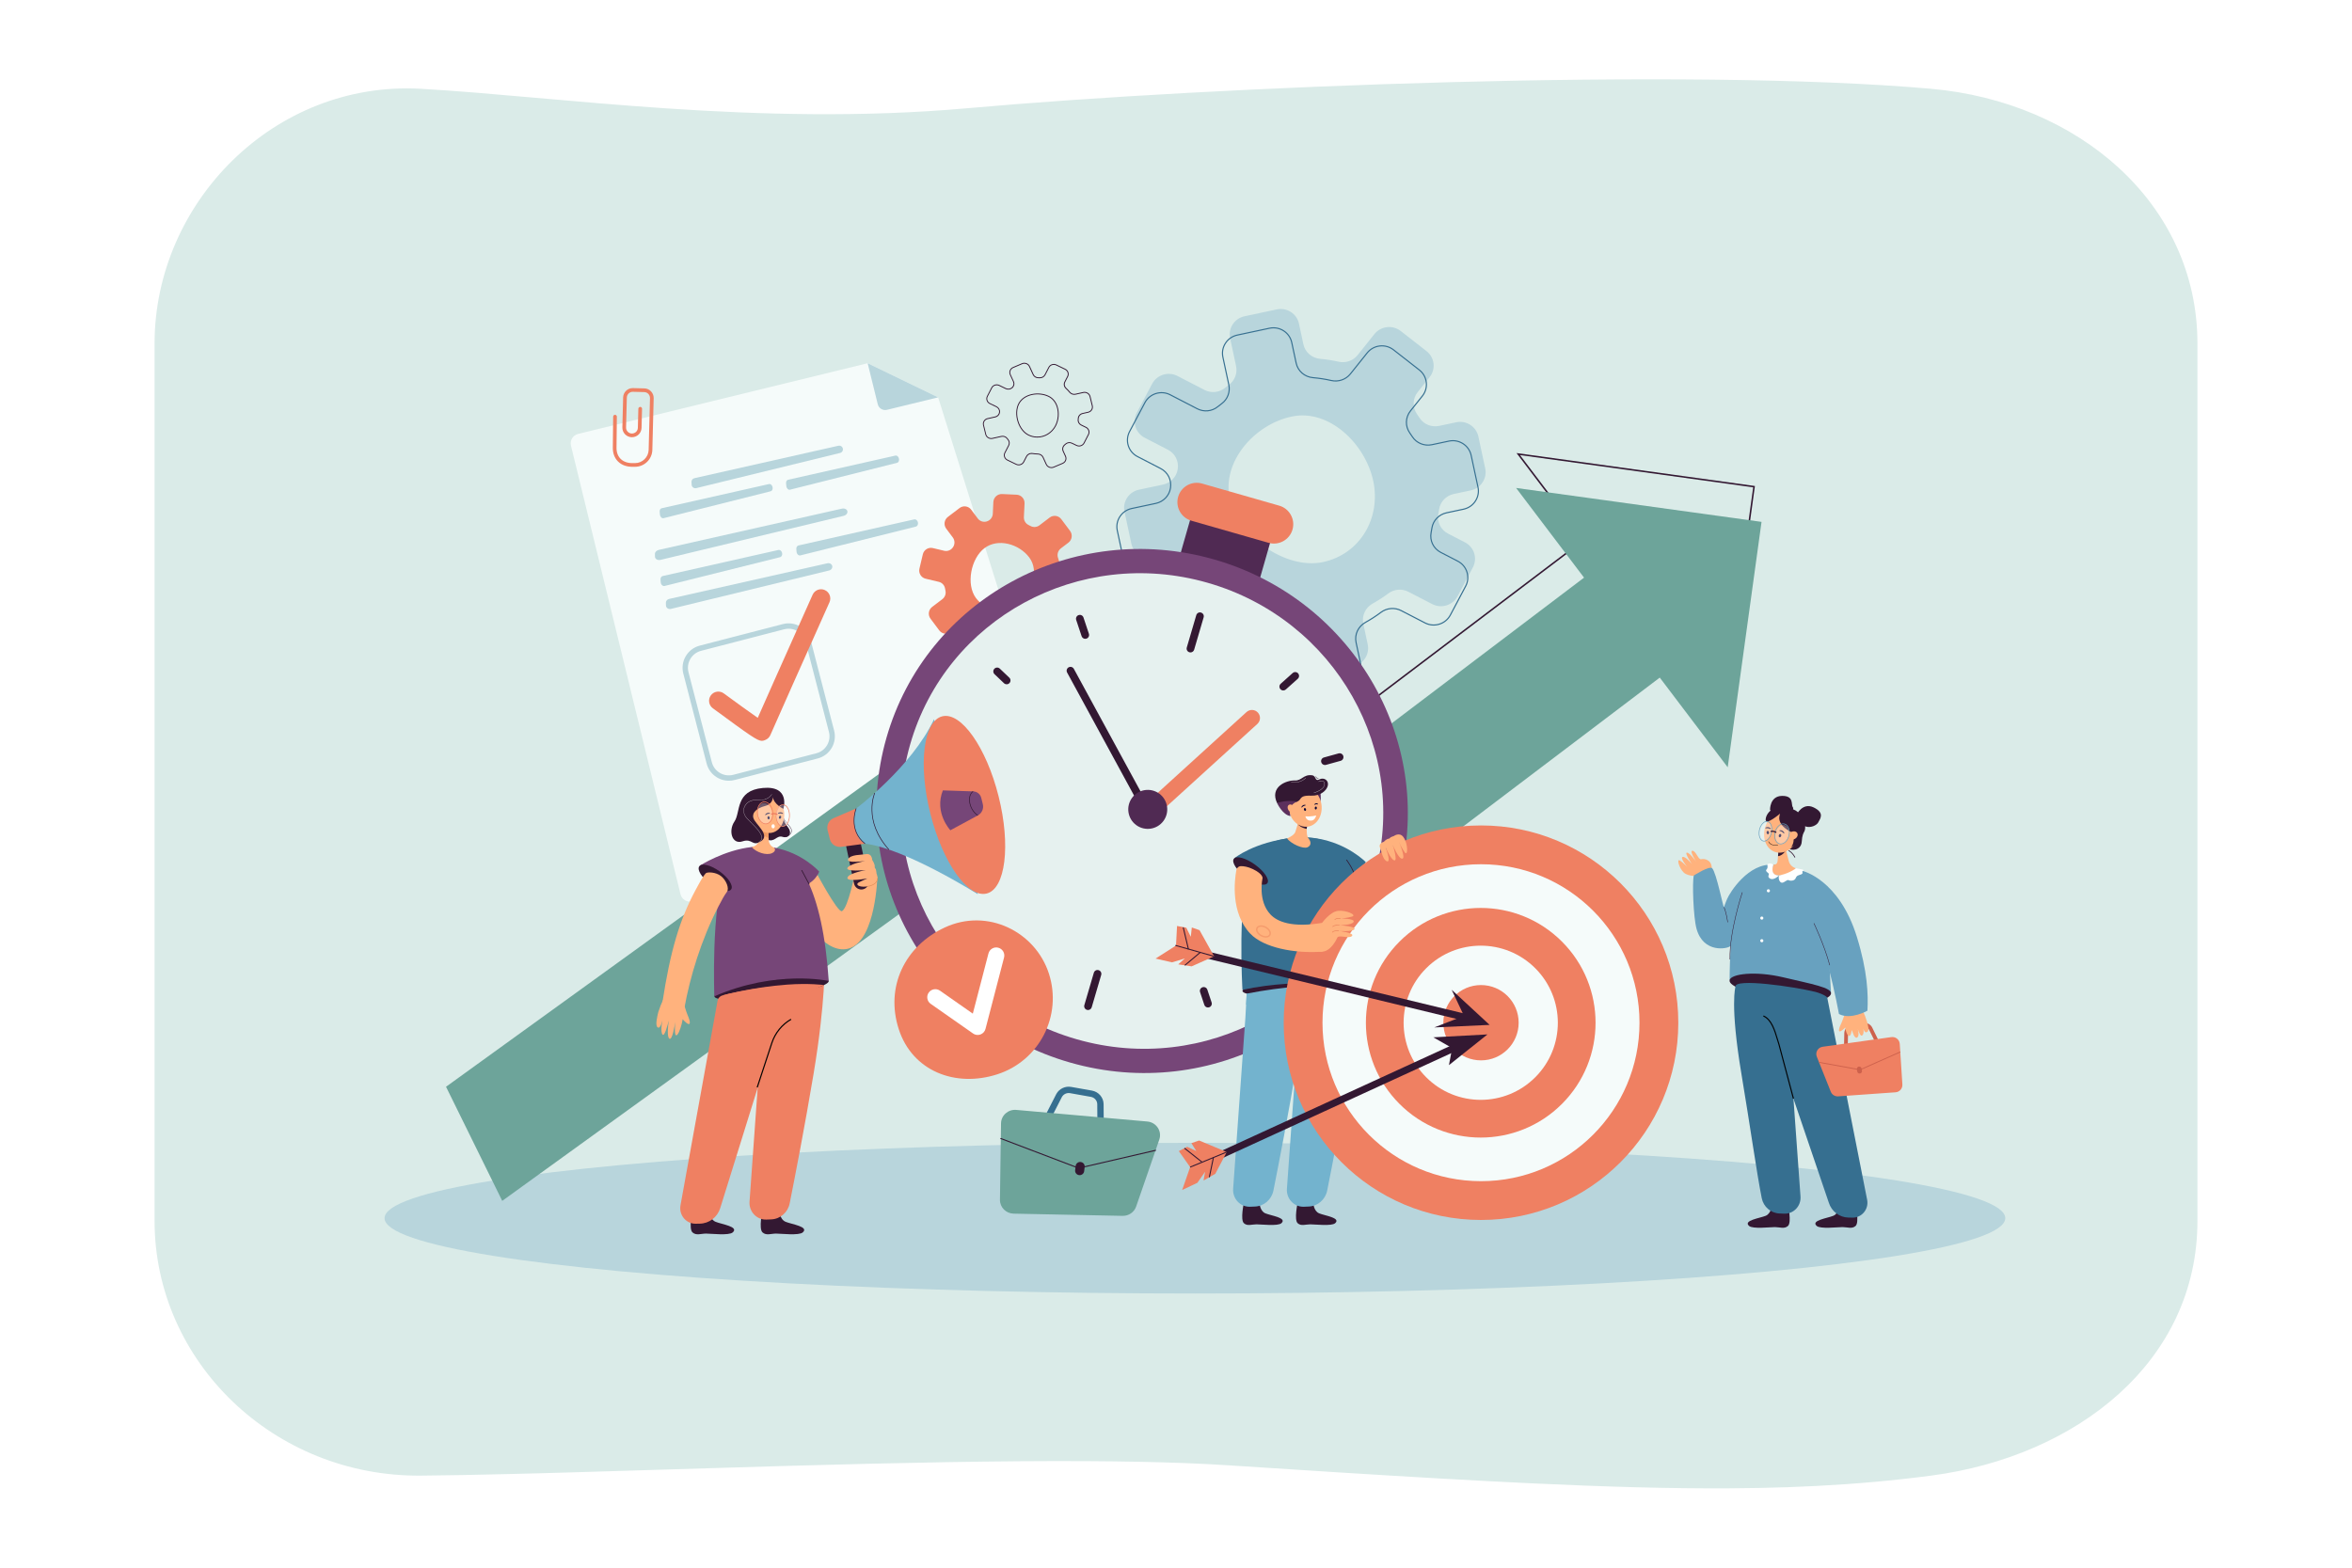 <?xml version="1.0" encoding="utf-8"?>
<!-- Generator: Adobe Illustrator 27.5.0, SVG Export Plug-In . SVG Version: 6.00 Build 0)  -->
<svg version="1.1" id="_x3C_Layer_x3E_" xmlns="http://www.w3.org/2000/svg" xmlns:xlink="http://www.w3.org/1999/xlink" x="0px"
	 y="0px" viewBox="0 0 3000 2000" style="enable-background:new 0 0 3000 2000;" xml:space="preserve">
<rect style="fill:#FFFFFF;" width="3000" height="2000"/>
<g>
	<g>
		<path style="fill:#DAEBE8;" d="M2802.847,438.256v1119.311c0,179.486-153.834,300.548-339.701,324.985
			c-47.88,6.295-96.066,10.622-147.024,13.218c-11.957,0.618-24.073,1.133-36.377,1.556c-24.034,0.824-48.771,1.298-74.438,1.442
			c-74.448,0.422-156.765-1.916-252.692-6.439c-37.298-1.762-76.665-3.853-118.417-6.243
			c-79.813-4.574-168.385-10.23-268.065-16.741c-34.101-2.225-72.765-3.678-114.804-4.492h-0.01
			c-20.084-0.391-40.941-0.639-62.421-0.762c-0.01,0-0.01,0-0.02,0c-114.3-0.669-246.565,2.184-376.86,5.831
			c-6.89,0.186-13.769,0.381-20.639,0.577c-94.116,2.709-186.629,5.759-269.985,8.128h-0.01
			c-11.393,0.319-22.618,0.639-33.645,0.938c-12.7,0.33-25.152,0.659-37.328,0.948c-41.525,1.02-79.763,1.751-113.547,2.04
			c-187.609,1.597-339.711-145.499-339.711-324.985V438.256c0-179.486,152.419-335.545,339.711-324.985
			c173.929,9.808,429.749,48.617,696.428,24.849c317.182-28.27,919.206-52.284,1229.854-24.849
			C2649.963,129.765,2802.847,258.77,2802.847,438.256z"/>
	</g>
	<g>
		<ellipse style="fill:#B8D5DC;" cx="1524.126" cy="1554.09" rx="1033.616" ry="96.112"/>
	</g>
	<g>
		<g>
			<path style="fill:#B8D5DC;" d="M1796.311,754.933l30.574,15.783c11.688,6.034,26.132,1.538,32.268-10.043l19.513-36.83
				c6.139-11.587,1.636-25.878-10.057-31.917l-21.624-11.167c-9.328-4.817-14.352-15.117-12.36-25.359
				c0.38-1.955,0.726-3.918,1.036-5.891c1.513-9.613,9.011-17.248,18.624-19.29l21.681-4.604
				c12.92-2.744,21.173-15.329,18.433-28.105l-8.712-40.613c-2.738-12.765-15.415-20.891-28.325-18.156l-21.705,4.598
				c-9.6,2.034-19.558-1.88-24.877-10.024c-1.087-1.664-2.202-3.306-3.346-4.926c-6.032-8.542-5.676-20,0.871-28.198l15.156-18.979
				c8.198-10.266,6.452-25.14-3.898-33.222l-32.92-25.705c-10.348-8.08-25.378-6.312-33.576,3.948l-21.453,26.85
				c-5.782,7.236-15.256,10.439-24.321,8.369c-7.624-1.741-15.412-2.963-23.314-3.637c-10.547-0.899-19.303-8.373-21.497-18.617
				l-5.632-26.294c-2.737-12.776-15.43-20.907-28.347-18.158l-41.052,8.735c-12.913,2.748-21.161,15.327-18.424,28.099l7.579,35.367
				c1.924,8.978-1.479,18.347-8.905,23.875c-1.794,1.336-3.558,2.704-5.291,4.105c-7.376,5.96-17.653,6.919-26.071,2.566
				l-34.492-17.835c-11.689-6.044-26.144-1.551-32.283,10.036l-19.528,36.857c-6.138,11.585-1.637,25.874,10.052,31.915
				l29.638,15.315c9.095,4.7,14.095,14.628,12.479,24.672c-0.017,0.109-0.035,0.218-0.052,0.326
				c-1.535,9.664-8.976,17.383-18.643,19.435l-30.749,6.527c-12.921,2.743-21.177,15.329-18.435,28.107l8.72,40.64
				c2.741,12.775,15.436,20.901,28.353,18.149l30.721-6.547c9.667-2.06,19.627,1.958,24.989,10.158
				c0.068,0.103,0.135,0.206,0.203,0.309c5.595,8.515,5.099,19.615-1.283,27.604l-20.774,26.007
				c-8.203,10.269-6.454,25.152,3.906,33.233l32.946,25.697c10.353,8.075,25.385,6.298,33.577-3.969l24.184-30.313
				c5.901-7.397,15.677-10.7,24.854-8.256c2.152,0.573,4.32,1.104,6.501,1.592c9.043,2.024,15.987,9.193,17.907,18.169l7.568,35.376
				c2.733,12.777,15.423,20.911,28.341,18.166l41.08-8.728c12.916-2.744,21.168-15.324,18.432-28.098l-5.636-26.31
				c-2.193-10.237,2.73-20.612,11.979-25.724c6.926-3.828,13.523-8.113,19.758-12.803
				C1778.083,751.61,1788.057,750.672,1796.311,754.933z M1687.33,717.106c-47.697,10.137-108.691-33.808-118.798-80.98
				c-10.092-47.116,31.37-94.591,79.047-104.692c47.66-10.157,93.875,34.822,103.982,81.994
				C1761.689,660.564,1735.028,706.968,1687.33,717.106z"/>
		</g>
		<g>
			<path style="fill:#366F90;" d="M1670.786,884.093c-11.355,0.001-21.567-7.837-24.011-19.261l-7.568-35.376
				c-1.875-8.763-8.691-15.68-17.365-17.621c-2.17-0.486-4.367-1.024-6.528-1.6c-8.875-2.361-18.342,0.78-24.113,8.011
				l-24.184,30.312c-8.42,10.554-23.929,12.39-34.573,4.087l-32.946-25.697c-5.161-4.026-8.423-9.804-9.184-16.271
				c-0.762-6.47,1.07-12.853,5.159-17.971l20.774-26.006c6.18-7.737,6.68-18.493,1.243-26.766l-0.152-0.233
				c-5.206-7.962-14.948-11.92-24.293-9.929l-30.721,6.547c-13.28,2.827-26.382-5.557-29.201-18.698l-8.719-40.639
				c-1.356-6.32-0.158-12.801,3.373-18.248c3.584-5.529,9.129-9.332,15.613-10.708l30.748-6.526
				c9.342-1.983,16.61-9.557,18.086-18.848l0.052-0.328c1.57-9.758-3.293-19.372-12.101-23.923l-29.638-15.315
				c-5.839-3.017-10.129-8.11-12.079-14.34c-1.94-6.2-1.328-12.785,1.723-18.544l19.528-36.858
				c6.312-11.913,21.224-16.55,33.242-10.335l34.491,17.835c8.232,4.255,18.159,3.279,25.294-2.487
				c1.745-1.41,3.533-2.797,5.313-4.122c7.123-5.303,10.511-14.39,8.633-23.152l-7.579-35.367
				c-1.354-6.317-0.157-12.794,3.371-18.239c3.582-5.527,9.122-9.329,15.603-10.708l41.052-8.735
				c13.28-2.826,26.38,5.566,29.194,18.708l5.632,26.293c2.124,9.916,10.506,17.172,20.859,18.055
				c7.855,0.67,15.732,1.899,23.413,3.652c8.796,2.008,18.06-1.179,23.604-8.119l21.454-26.851
				c8.427-10.548,23.937-12.372,34.573-4.065l32.92,25.705c5.157,4.026,8.415,9.804,9.175,16.268
				c0.76,6.468-1.072,12.846-5.158,17.963l-15.156,18.979c-6.397,8.01-6.737,18.997-0.846,27.34
				c1.147,1.623,2.278,3.288,3.361,4.948c5.09,7.792,14.789,11.694,24.131,9.716l21.704-4.598
				c13.271-2.815,26.356,5.579,29.172,18.706l8.713,40.613c1.355,6.32,0.158,12.8-3.372,18.247
				c-3.584,5.528-9.128,9.331-15.61,10.707l-21.682,4.605c-9.359,1.988-16.619,9.503-18.066,18.702
				c-0.314,1.992-0.664,3.982-1.041,5.917c-1.946,9.999,2.872,19.88,11.987,24.586l21.624,11.167
				c5.84,3.017,10.132,8.11,12.083,14.341c1.94,6.2,1.329,12.787-1.723,18.546l-19.513,36.829
				c-6.308,11.905-21.212,16.543-33.228,10.345l-30.575-15.783c-7.914-4.086-17.69-3.222-24.899,2.201
				c-6.289,4.731-12.965,9.057-19.842,12.858c-9.076,5.016-13.747,15.042-11.626,24.949l5.636,26.31
				c1.353,6.317,0.155,12.796-3.374,18.241c-3.584,5.527-9.127,9.329-15.608,10.706l-41.08,8.728
				C1674.227,883.915,1672.493,884.093,1670.786,884.093z M1609.391,808.03c2.095,0,4.208,0.268,6.29,0.824
				c2.144,0.571,4.321,1.105,6.473,1.586c9.217,2.063,16.459,9.409,18.45,18.717l7.568,35.377
				c2.648,12.373,14.981,20.273,27.493,17.616l41.08-8.728c6.108-1.298,11.33-4.88,14.706-10.086
				c3.321-5.124,4.45-11.22,3.177-17.164l-5.636-26.31c-2.255-10.527,2.702-21.176,12.331-26.499
				c6.82-3.769,13.439-8.058,19.675-12.749c7.646-5.753,18.016-6.667,26.415-2.33l30.575,15.783
				c11.322,5.845,25.367,1.474,31.308-9.743l19.513-36.83c2.871-5.42,3.448-11.617,1.621-17.45
				c-1.835-5.864-5.875-10.658-11.374-13.498l-21.624-11.167c-9.685-5.001-14.802-15.502-12.735-26.13
				c0.374-1.918,0.722-3.891,1.033-5.866c1.539-9.779,9.246-17.768,19.181-19.877l21.682-4.605
				c6.109-1.297,11.332-4.88,14.708-10.087c3.322-5.126,4.45-11.224,3.175-17.169l-8.713-40.614
				c-2.651-12.357-14.986-20.254-27.478-17.607l-21.704,4.598c-9.916,2.1-20.216-2.05-25.625-10.333
				c-1.073-1.645-2.194-3.295-3.331-4.904c-6.262-8.868-5.901-20.544,0.897-29.057l15.156-18.979
				c3.846-4.816,5.57-10.819,4.854-16.904c-0.714-6.083-3.781-11.519-8.634-15.309l-32.92-25.705
				c-10.025-7.826-24.637-6.108-32.578,3.831l-21.453,26.851c-5.885,7.365-15.712,10.75-25.039,8.62
				c-7.616-1.739-15.427-2.957-23.216-3.621c-10.983-0.936-19.879-8.644-22.135-19.18l-5.632-26.293
				c-2.652-12.373-14.987-20.27-27.5-17.609l-41.052,8.735c-6.106,1.299-11.326,4.882-14.7,10.088
				c-3.32,5.124-4.448,11.219-3.174,17.162l7.579,35.367c1.996,9.307-1.607,18.963-9.177,24.598
				c-1.765,1.314-3.538,2.689-5.268,4.087c-7.577,6.122-18.117,7.16-26.848,2.645l-34.492-17.835
				c-11.324-5.857-25.376-1.49-31.322,9.735l-19.528,36.857c-2.871,5.419-3.447,11.615-1.621,17.448
				c1.835,5.864,5.873,10.657,11.37,13.498l29.638,15.315c9.358,4.835,14.524,15.051,12.857,25.42l-0.052,0.326
				c-1.568,9.87-9.284,17.916-19.2,20.021l-30.749,6.526c-6.11,1.297-11.334,4.88-14.71,10.088
				c-3.323,5.126-4.45,11.224-3.174,17.17l8.72,40.64c2.654,12.371,14.997,20.263,27.505,17.6l30.721-6.547
				c9.92-2.113,20.26,2.093,25.736,10.466l0.204,0.312c5.774,8.788,5.244,20.218-1.324,28.44l-20.774,26.007
				c-3.848,4.818-5.573,10.823-4.856,16.911c0.717,6.085,3.786,11.523,8.644,15.311l32.946,25.697
				c10.026,7.822,24.64,6.096,32.578-3.852l24.184-30.312C1594.854,811.376,1602.007,808.03,1609.391,808.03z"/>
		</g>
	</g>
	<g>
		<g>
			<g>
				<path style="fill:#F5FBFA;" d="M1343.769,1019.566L883.41,1149.772c-6.772,1.915-13.78-2.171-15.449-9.008L728.286,568.56
					c-1.627-6.665,2.457-13.387,9.122-15.014l369.292-90.144l89.904,43.529l155.639,496.969
					C1354.334,1010.576,1350.501,1017.662,1343.769,1019.566z"/>
			</g>
			<g>
				<path style="fill:#EF8062;" d="M810.007,595.512c-0.1,0-0.201,0-0.301,0l-1.598-0.027c-8.205,0.368-14.959-1.986-19.72-6.64
					c-4.433-4.333-6.821-10.579-6.72-17.593l0.435-39.72c0.013-1.291,1.063-2.327,2.354-2.327c0.007,0,0.02,0,0.027,0
					c1.297,0.013,2.34,1.077,2.327,2.38l-0.435,39.727c-0.08,5.717,1.805,10.746,5.303,14.17c3.811,3.725,9.576,5.67,16.383,5.296
					l1.718,0.027c0.08,0,0.161,0,0.234,0c9.348,0,17.112-7.536,17.352-16.911l1.705-65.966c0.107-4.146-3.183-7.61-7.329-7.717
					l-14.49-0.375c-0.067,0-0.134,0-0.194,0c-4.066,0-7.416,3.243-7.523,7.329l-0.983,38.196c-0.053,2.006,0.682,3.919,2.066,5.376
					c1.384,1.458,3.257,2.287,5.263,2.34c2.026,0.007,3.919-0.682,5.376-2.066c1.458-1.384,2.287-3.25,2.34-5.263l0.629-24.367
					c0.033-1.297,1.183-2.16,2.414-2.294c1.297,0.033,2.327,1.117,2.294,2.414l-0.629,24.367c-0.087,3.27-1.438,6.306-3.805,8.559
					c-2.367,2.24-5.47,3.357-8.74,3.357c-3.27-0.087-6.306-1.438-8.559-3.805c-2.247-2.374-3.444-5.477-3.357-8.74l0.983-38.196
					c0.174-6.64,5.624-11.923,12.224-11.923c0.107,0,0.214,0.007,0.321,0.007l14.491,0.374c6.747,0.174,12.09,5.804,11.916,12.545
					l-1.705,65.967C831.772,585.929,821.903,595.512,810.007,595.512z"/>
			</g>
			<g>
				<g>
					<g>
						<path style="fill:#B8D5DC;" d="M1076.14,658.08l-233.616,56.18c-3.644,0.876-7.045-1.054-7.091-4.025l-0.055-3.54
							c-0.036-2.33,2.042-4.514,4.909-5.16l233.671-52.64c2.127-0.479,4.29-0.014,5.652,1.215l0,0
							C1082.439,652.664,1080.542,657.021,1076.14,658.08z"/>
					</g>
					<g>
						<path style="fill:#B8D5DC;" d="M994.964,710.841l-147.246,36.723c-2.297,0.573-4.657-1.592-4.922-4.514l-0.315-3.481
							c-0.208-2.291,0.969-4.272,2.78-4.68l147.562-33.242c1.343-0.303,2.784,0.325,3.766,1.64l0,0
							C998.626,706.02,997.738,710.149,994.964,710.841z"/>
					</g>
					<g>
						<path style="fill:#B8D5DC;" d="M1057.605,727.788l-201.84,49.021c-3.149,0.765-6.167-1.252-6.293-4.205l-0.151-3.518
							c-0.099-2.316,1.647-4.425,4.126-4.983l201.991-45.503c1.838-0.414,3.736,0.111,4.958,1.372l0,0
							C1062.935,722.59,1061.409,726.864,1057.605,727.788z"/>
					</g>
					<g>
						<path style="fill:#B8D5DC;" d="M1168.189,671.818l-147.246,36.723c-2.297,0.573-4.657-1.592-4.922-4.514l-0.315-3.481
							c-0.208-2.291,0.969-4.272,2.78-4.68l147.562-33.242c1.343-0.302,2.784,0.325,3.766,1.64l0,0
							C1171.852,666.997,1170.964,671.126,1168.189,671.818z"/>
					</g>
				</g>
				<g>
					<g>
						<path style="fill:#B8D5DC;" d="M1071.59,577.845l-183.55,44.901c-2.863,0.7-5.661-1.366-5.834-4.308L882,614.932
							c-0.135-2.307,1.42-4.374,3.675-4.882l183.755-41.395c1.672-0.377,3.417,0.183,4.559,1.462l0,0
							C1076.361,572.773,1075.049,576.999,1071.59,577.845z"/>
					</g>
					<g>
						<path style="fill:#B8D5DC;" d="M983.047,626.731l-136.635,34.332c-2.131,0.535-4.364-1.658-4.655-4.574l-0.347-3.474
							c-0.229-2.287,0.837-4.242,2.518-4.621l136.982-30.858c1.247-0.281,2.6,0.367,3.534,1.693l0,0
							C986.385,621.982,985.622,626.084,983.047,626.731z"/>
					</g>
					<g>
						<path style="fill:#B8D5DC;" d="M1144.27,590.412l-136.635,34.332c-2.131,0.536-4.364-1.658-4.656-4.574l-0.347-3.474
							c-0.229-2.287,0.837-4.242,2.518-4.621l136.982-30.858c1.247-0.281,2.599,0.367,3.534,1.692h0
							C1147.609,585.663,1146.845,589.765,1144.27,590.412z"/>
					</g>
				</g>
			</g>
		</g>
		<g>
			<g>
				<path style="fill:#B8D5DC;" d="M929.616,996.039c-12.993,0-24.882-8.744-28.29-21.892l-29.771-114.86
					c-4.042-15.596,5.358-31.574,20.954-35.617l106.031-27.482c7.557-1.957,15.421-0.857,22.148,3.1
					c6.727,3.958,11.51,10.298,13.468,17.854l29.771,114.86c1.958,7.555,0.857,15.42-3.1,22.148
					c-3.958,6.727-10.298,11.51-17.854,13.468L936.943,995.1C934.495,995.735,932.036,996.039,929.616,996.039z M1005.911,802.084
					c-1.885,0-3.781,0.24-5.654,0.726l-106.031,27.482c-11.945,3.096-19.144,15.333-16.048,27.278l29.771,114.86
					c3.096,11.945,15.333,19.141,27.278,16.048l106.031-27.483c5.786-1.5,10.642-5.163,13.674-10.315
					c3.031-5.152,3.874-11.176,2.374-16.963l-29.771-114.86c-1.5-5.787-5.163-10.642-10.315-13.674
					C1013.735,803.134,1009.85,802.084,1005.911,802.084z"/>
			</g>
		</g>
		<g>
			<path style="fill:#EF8062;" d="M971.75,945.144c-5.737,0-15.46-6.948-62.53-41.573c-5.242-3.852-6.366-11.227-2.508-16.47
				c3.858-5.236,11.241-6.353,16.47-2.508c15.6,11.475,32.699,23.819,43.325,31.208c7.984-18.182,26.54-59.895,69.992-157.069
				c2.648-5.945,9.636-8.626,15.561-5.945c5.938,2.655,8.606,9.622,5.945,15.56c-28.928,64.696-72.593,162.566-75.108,168.731
				c-1.177,3.23-3.731,5.844-6.988,7.061C974.418,944.696,973.214,945.144,971.75,945.144z"/>
		</g>
		<g>
			<path style="fill:#B8D5DC;" d="M1106.701,463.402l12.89,52.331c1.28,5.196,6.524,8.376,11.723,7.109l65.291-15.911
				L1106.701,463.402z"/>
		</g>
	</g>
	<g>
		<path style="fill:#331832;" d="M714.918,1439.255l-46.902-85.693l0.709-0.508l689.095-493.248l0.589,0.582l189.334,185.141
			l470.686-356.514l-84.101-111.03l2.354,0.328l301.741,41.706l-0.134,0.976l-41.793,303.125l-1.431-1.899l-82.65-109.124
			l-593.746,449.729l-0.595-0.776l-199.344-259.132L714.918,1439.255z M670.584,1354.15l44.99,82.202l603.555-436.148l0.582,0.756
			l199.331,259.112l593.745-449.729l0.595,0.782l81.815,108.007l41.004-297.428l-297.435-41.111l82.416,108.796l-0.782,0.595
			l-472.819,358.138l-189.962-185.749L670.584,1354.15z"/>
	</g>
	<g>
		<polygon style="fill:#6DA49A;" points="2246.854,665.791 1933.804,622.52 2020.463,736.929 1529.03,1109.163 1323.091,841.456 
			568.914,1386.451 640.597,1532.019 1290.955,1062.048 1499.048,1332.554 2117.052,864.45 2203.7,978.844 		"/>
	</g>
	<g>
		<g>
			<path style="fill:#331832;" d="M1341.13,597.136c-2.962,0-5.8-1.663-7.08-4.449l-4.187-9.111
				c-1.027-2.235-3.348-3.72-5.912-3.784c-2.367-0.058-4.75-0.28-7.085-0.658c-2.907-0.473-5.724,0.892-7.01,3.393l-3.605,7.007
				c-1.888,3.668-6.511,5.159-10.313,3.321l-11.225-5.427c-1.876-0.907-3.264-2.47-3.91-4.401c-0.625-1.871-0.472-3.867,0.432-5.622
				l4.849-9.419c1.134-2.203,0.854-4.85-0.715-6.745c-0.423-0.511-0.835-1.029-1.234-1.555c-1.547-2.03-4.203-2.969-6.77-2.395
				l-11.317,2.536c-4.127,0.929-8.28-1.577-9.259-5.576l-2.886-11.796c-0.467-1.908-0.151-3.88,0.888-5.555
				c1.08-1.74,2.8-2.95,4.844-3.407l9.715-2.171c2.74-0.611,4.757-2.843,5.021-5.552l0.011-0.111
				c0.256-2.57-1.197-5.083-3.616-6.251l-8.397-4.054c-1.877-0.906-3.266-2.469-3.913-4.4c-0.626-1.87-0.474-3.866,0.428-5.622
				l5.565-10.826c1.888-3.672,6.515-5.164,10.316-3.323l8.401,4.063c2.427,1.174,5.385,0.783,7.362-0.973
				c2.145-1.897,2.773-4.792,1.635-7.271l-4.056-8.835c-0.827-1.802-0.891-3.81-0.177-5.651c0.732-1.891,2.186-3.379,4.095-4.19
				l11.453-4.866c3.873-1.647,8.43,0.071,10.154,3.828l4.718,10.285c1.058,2.307,3.403,3.789,5.984,3.789c0.02,0,0.04,0,0.061,0
				c0.678-0.007,1.35,0.001,2.025,0.02c2.515,0.075,4.884-1.308,6.022-3.52l4.845-9.42c1.887-3.668,6.513-5.158,10.311-3.324
				l11.219,5.42c1.876,0.907,3.265,2.47,3.911,4.401c0.625,1.87,0.473,3.867-0.43,5.622l-3.603,7.003
				c-1.283,2.492-0.713,5.481,1.417,7.438c1.719,1.58,3.34,3.294,4.818,5.094c1.593,1.941,4.213,2.843,6.68,2.29l10.031-2.241
				c4.13-0.918,8.28,1.583,9.256,5.582l2.879,11.793c0.465,1.907,0.149,3.879-0.891,5.553c-1.08,1.739-2.8,2.948-4.842,3.405
				l-7.089,1.586c-2.836,0.634-4.859,2.941-5.034,5.742c-0.036,0.582-0.083,1.164-0.141,1.746c-0.254,2.54,1.198,5.033,3.615,6.203
				l5.928,2.871c1.874,0.908,3.261,2.47,3.906,4.4c0.624,1.869,0.472,3.864-0.43,5.617l-5.562,10.819
				c-1.887,3.671-6.515,5.163-10.315,3.324l-5.924-2.865c-2.429-1.174-5.376-0.797-7.33,0.943c-0.446,0.397-0.9,0.787-1.359,1.167
				c-2.196,1.819-2.88,4.764-1.703,7.328l2.96,6.445c0.828,1.803,0.892,3.81,0.179,5.652c-0.732,1.891-2.186,3.379-4.095,4.19
				l-11.445,4.863C1343.204,596.935,1342.159,597.136,1341.13,597.136z M1315.724,577.903c0.437,0,0.88,0.036,1.325,0.107
				c2.284,0.37,4.616,0.588,6.93,0.644c2.995,0.074,5.711,1.819,6.918,4.446l4.187,9.111c1.472,3.2,5.361,4.659,8.673,3.251
				l11.445-4.863c1.623-0.689,2.859-1.951,3.479-3.553c0.601-1.553,0.547-3.245-0.152-4.766l-2.961-6.445
				c-1.374-2.992-0.547-6.561,2.011-8.68c0.449-0.372,0.892-0.752,1.328-1.141c2.293-2.042,5.743-2.491,8.583-1.117l5.924,2.865
				c3.249,1.571,7.2,0.306,8.807-2.819l5.562-10.819c0.76-1.479,0.889-3.161,0.363-4.736c-0.547-1.637-1.727-2.964-3.322-3.737
				l-5.928-2.871c-2.845-1.377-4.554-4.327-4.252-7.341c0.057-0.567,0.102-1.136,0.138-1.703c0.207-3.311,2.586-6.037,5.922-6.783
				l7.089-1.586c1.742-0.389,3.206-1.417,4.123-2.894c0.877-1.412,1.144-3.075,0.752-4.683l-2.879-11.793
				c-0.83-3.4-4.375-5.526-7.901-4.74l-10.031,2.241c-2.881,0.642-5.944-0.408-7.808-2.679c-1.444-1.759-3.028-3.433-4.709-4.977
				c-2.512-2.308-3.178-5.843-1.658-8.798l3.603-7.003c0.762-1.48,0.89-3.163,0.363-4.74c-0.548-1.638-1.73-2.965-3.327-3.737
				l-11.219-5.42c-3.249-1.572-7.197-0.305-8.803,2.819l-4.845,9.42c-1.339,2.599-4.138,4.212-7.068,4.137
				c-0.66-0.02-1.318-0.027-1.981-0.02c-0.023,0.001-0.047,0.001-0.071,0.001c-3.026,0-5.776-1.742-7.02-4.453l-4.718-10.285
				c-1.469-3.202-5.358-4.663-8.674-3.255l-11.453,4.866c-1.623,0.689-2.858,1.952-3.478,3.553
				c-0.601,1.552-0.548,3.245,0.151,4.766l4.056,8.835c1.348,2.937,0.608,6.366-1.842,8.532c-2.389,2.122-5.85,2.582-8.686,1.211
				l-8.401-4.063c-3.251-1.573-7.2-0.307-8.807,2.819l-5.565,10.826c-0.761,1.48-0.889,3.164-0.361,4.74
				c0.549,1.638,1.731,2.965,3.328,3.736l8.397,4.054c2.847,1.374,4.557,4.345,4.254,7.391c-0.322,3.306-2.695,5.94-5.916,6.659
				l-9.715,2.171c-1.743,0.39-3.208,1.418-4.125,2.896c-0.877,1.413-1.143,3.076-0.749,4.684l2.886,11.796
				c0.832,3.402,4.376,5.522,7.904,4.736l11.317-2.536c3.003-0.672,6.11,0.434,7.925,2.816c0.391,0.513,0.793,1.02,1.205,1.518
				c1.86,2.246,2.193,5.383,0.85,7.992l-4.849,9.419c-0.762,1.48-0.891,3.163-0.364,4.74c0.548,1.638,1.729,2.965,3.326,3.738
				l11.225,5.427c3.247,1.568,7.198,0.306,8.805-2.818l3.605-7.007C1310.158,579.45,1312.821,577.903,1315.724,577.903z"/>
		</g>
		<g>
			<path style="fill:#331832;" d="M1323.069,558.177c-3.8,0-7.652-0.84-11.307-2.606v-0.001
				c-6.004-2.903-10.963-9.101-13.605-17.005c-2.813-8.416-2.531-17.254,0.756-23.644c6.745-13.106,26.044-15.993,38.792-9.819
				c5.243,2.531,9.102,7.118,11.159,13.266c2.643,7.897,1.893,17.453-1.958,24.94C1342.06,552.74,1332.736,558.177,1323.069,558.177
				z M1312.257,554.545c12.394,5.992,27.169,0.828,33.635-11.758c3.716-7.223,4.441-16.441,1.892-24.058
				c-1.958-5.85-5.615-10.208-10.575-12.602c-12.278-5.946-30.832-3.225-37.285,9.315c-3.15,6.122-3.407,14.631-0.689,22.762
				C1301.782,545.819,1306.528,551.776,1312.257,554.545L1312.257,554.545z"/>
		</g>
	</g>
	<g>
		<g>
			<path style="fill:#EF8062;" d="M1249.766,814.411l-0.724,15.416c-0.277,5.893,4.237,10.883,10.083,11.148l18.593,0.841
				c5.849,0.265,10.818-4.301,11.096-10.198l0.514-10.904c0.222-4.704,3.472-8.715,8.003-9.873c0.865-0.221,1.727-0.458,2.586-0.71
				c4.187-1.231,8.683,0.342,11.301,3.846l5.904,7.902c3.518,4.709,10.166,5.639,14.847,2.077l14.879-11.321
				c4.677-3.558,5.62-10.254,2.107-14.96l-5.906-7.912c-2.612-3.5-2.875-8.285-0.555-12.003c0.474-0.759,0.934-1.527,1.379-2.301
				c2.348-4.083,7.069-6.136,11.618-5.056l10.53,2.5c5.695,1.352,11.414-2.208,12.772-7.953l4.319-18.27
				c1.358-5.743-2.156-11.494-7.85-12.847l-14.899-3.542c-4.016-0.955-7.079-4.179-7.925-8.249
				c-0.711-3.423-1.663-6.813-2.859-10.144c-1.597-4.446-0.189-9.427,3.564-12.282l9.635-7.326
				c4.681-3.56,5.623-10.262,2.104-14.969l-11.185-14.958c-3.518-4.705-10.163-5.634-14.843-2.075l-12.958,9.856
				c-3.29,2.502-7.729,2.92-11.356,0.972c-0.876-0.471-1.76-0.923-2.652-1.356c-3.793-1.845-6.095-5.825-5.892-10.071l0.83-17.397
				c0.281-5.896-4.233-10.891-10.083-11.155l-18.606-0.842c-5.849-0.265-10.817,4.3-11.096,10.195l-0.708,14.947
				c-0.217,4.587-3.321,8.517-7.702,9.789c-0.047,0.014-0.095,0.028-0.142,0.042c-4.212,1.232-8.732-0.302-11.364-3.826
				l-8.371-11.207c-3.518-4.71-10.167-5.64-14.848-2.078l-14.889,11.329c-4.68,3.561-5.62,10.264-2.099,14.97l8.375,11.192
				c2.635,3.522,2.855,8.328,0.522,12.074c-0.029,0.047-0.059,0.094-0.088,0.141c-2.418,3.9-7.02,5.829-11.453,4.776l-14.43-3.429
				c-5.698-1.354-11.419,2.21-12.775,7.958l-4.311,18.279c-1.355,5.744,2.163,11.494,7.858,12.843l16.814,3.984
				c4.103,0.972,7.263,4.3,7.977,8.487c0.168,0.982,0.355,1.962,0.563,2.94c0.86,4.052-0.761,8.241-4.05,10.741l-12.964,9.853
				c-4.682,3.558-5.626,10.26-2.108,14.968l11.188,14.971c3.518,4.707,10.163,5.638,14.844,2.078l9.64-7.331
				c3.751-2.852,8.882-2.848,12.679-0.081c2.844,2.072,5.812,3.923,8.877,5.549C1247.725,806.387,1249.961,810.249,1249.766,814.411
				z M1244.861,762.997c-12.991-17.382-6.484-50.525,10.8-63.669c17.265-13.127,44.265-5.434,57.238,11.946
				c12.992,17.363,3.316,44.716-13.968,57.86C1281.664,782.28,1257.852,780.379,1244.861,762.997z"/>
		</g>
	</g>
	<g>
		<g>
			<path style="fill:#331832;" d="M1211.984,1005.521c-0.301,0-0.602-0.027-0.903-0.073l-40.209-6.633
				c-3.009-0.495-5.049-3.337-4.554-6.346c0.502-3.016,3.397-4.968,6.346-4.554l40.208,6.633c3.009,0.495,5.049,3.337,4.554,6.346
				C1216.98,1003.601,1214.639,1005.521,1211.984,1005.521z"/>
		</g>
		<g>
			<path style="fill:#331832;" d="M1752.556,1094.711c-0.321,0-0.649-0.027-0.983-0.087l-42.93-7.697
				c-3.002-0.542-4.995-3.41-4.46-6.413c0.542-2.996,3.377-5.015,6.413-4.46l42.93,7.697c3.002,0.542,4.995,3.41,4.46,6.413
				C1757.504,1092.832,1755.177,1094.711,1752.556,1094.711z"/>
		</g>
	</g>
	<g>
		<g>
			<path style="fill:#502A53;" d="M1568.095,764.218l-43.974-12.594c-16.032-4.591-25.306-21.31-20.714-37.342l15.613-54.514
				c4.591-16.032,21.31-25.306,37.342-20.715l43.973,12.594c16.032,4.591,25.306,21.31,20.715,37.342l-15.613,54.514
				C1600.845,759.535,1584.127,768.809,1568.095,764.218z"/>
		</g>
		<g>
			<path style="fill:#EF8062;" d="M1618.1,692.512l-98.444-28.194c-13.093-3.75-20.667-17.404-16.917-30.497l0-0.001
				c3.75-13.093,17.404-20.667,30.497-16.918l98.444,28.194c13.093,3.75,20.668,17.404,16.917,30.497v0
				C1644.848,688.688,1631.193,696.262,1618.1,692.512z"/>
		</g>
		<g>
			
				<ellipse transform="matrix(0.275 -0.961 0.961 0.275 61.804 2150.967)" style="fill:#764678;" cx="1457.65" cy="1034.488" rx="333.947" ry="339.378"/>
		</g>
		<g>
			
				<ellipse transform="matrix(0.275 -0.961 0.961 0.275 61.814 2150.979)" style="fill:#E6F1EF;" cx="1457.65" cy="1034.488" rx="303.056" ry="307.985"/>
		</g>
		<g>
			<g>
				<path style="fill:#331832;" d="M1518.453,832.349c-0.455,0-0.923-0.06-1.378-0.201c-2.601-0.762-4.086-3.484-3.323-6.078
					l12.11-41.252c0.762-2.608,3.491-4.153,6.078-3.323c2.601,0.762,4.086,3.484,3.323,6.078l-12.11,41.252
					C1522.525,830.965,1520.573,832.349,1518.453,832.349z"/>
			</g>
		</g>
		<g>
			<g>
				<path style="fill:#331832;" d="M1387.797,1288.558c-0.455,0-0.923-0.06-1.378-0.201c-2.601-0.762-4.086-3.484-3.323-6.078
					l12.11-41.252c0.756-2.608,3.491-4.153,6.078-3.323c2.601,0.762,4.086,3.484,3.323,6.078l-12.11,41.252
					C1391.87,1287.174,1389.917,1288.558,1387.797,1288.558z"/>
			</g>
		</g>
		<g>
			<g>
				<path style="fill:#331832;" d="M1540.761,1285.328c-2.053,0-3.965-1.297-4.647-3.35l-5.416-16.263
					c-0.856-2.568,0.528-5.343,3.096-6.199c2.561-0.863,5.343,0.522,6.199,3.096l5.417,16.263c0.856,2.568-0.528,5.343-3.096,6.199
					C1541.797,1285.248,1541.276,1285.328,1540.761,1285.328z"/>
			</g>
			<g>
				<path style="fill:#331832;" d="M1384.246,814.983c-2.053,0-3.965-1.297-4.647-3.35l-6.901-20.729
					c-0.856-2.575,0.528-5.35,3.103-6.199c2.514-0.889,5.336,0.528,6.192,3.096l6.901,20.729c0.856,2.575-0.528,5.35-3.103,6.199
					C1385.283,814.903,1384.761,814.983,1384.246,814.983z"/>
			</g>
		</g>
		<g>
			<g>
				<path style="fill:#331832;" d="M1646.755,1218.285c-1.217,0-2.427-0.448-3.377-1.351l-11.127-10.592
					c-1.966-1.866-2.04-4.968-0.174-6.927c1.872-1.966,4.975-2.033,6.928-0.174l11.127,10.592c1.966,1.866,2.04,4.968,0.174,6.928
					C1649.343,1217.777,1648.052,1218.285,1646.755,1218.285z"/>
			</g>
			<g>
				<path style="fill:#331832;" d="M1283.99,872.979c-1.217,0-2.434-0.448-3.377-1.351l-12.11-11.528
					c-1.966-1.866-2.04-4.968-0.174-6.928c1.872-1.966,4.975-2.026,6.928-0.174l12.11,11.528c1.966,1.866,2.039,4.968,0.174,6.928
					C1286.577,872.471,1285.287,872.979,1283.99,872.979z"/>
			</g>
		</g>
		<g>
			<g>
				<path style="fill:#331832;" d="M1266.57,1212.528c-1.498,0-2.982-0.682-3.939-1.979c-1.618-2.173-1.164-5.242,1.01-6.854
					l17.139-12.725c2.187-1.625,5.263-1.15,6.854,1.01c1.618,2.173,1.164,5.243-1.01,6.854l-17.139,12.725
					C1268.609,1212.214,1267.58,1212.528,1266.57,1212.528z"/>
			</g>
			<g>
				<path style="fill:#331832;" d="M1636.832,880.856c-1.344,0-2.682-0.548-3.651-1.632c-1.805-2.019-1.638-5.115,0.381-6.921
					l15.239-13.648c2.019-1.799,5.116-1.638,6.921,0.381s1.638,5.116-0.381,6.921l-15.24,13.648
					C1639.166,880.442,1637.995,880.856,1636.832,880.856z"/>
			</g>
		</g>
		<g>
			<g>
				<path style="fill:#331832;" d="M1209.932,1108.941c-2.153,0-4.119-1.424-4.721-3.591c-0.722-2.608,0.802-5.31,3.41-6.032
					l12.518-3.471c2.675-0.695,5.316,0.816,6.032,3.41c0.722,2.608-0.802,5.309-3.41,6.032l-12.518,3.47
					C1210.801,1108.88,1210.36,1108.941,1209.932,1108.941z"/>
			</g>
			<g>
				<path style="fill:#331832;" d="M1689.973,975.984c-2.153,0-4.119-1.424-4.721-3.591c-0.722-2.608,0.802-5.31,3.41-6.032
					l18.73-5.189c2.688-0.722,5.309,0.823,6.032,3.41c0.722,2.608-0.802,5.309-3.41,6.032l-18.73,5.189
					C1690.842,975.924,1690.401,975.984,1689.973,975.984z"/>
			</g>
		</g>
		<g>
			<path style="fill:#331832;" d="M1466.342,1045.99c-1.739,0-3.424-0.923-4.313-2.561L1361.11,857.987
				c-1.291-2.374-0.415-5.349,1.966-6.647c2.367-1.291,5.349-0.415,6.647,1.966l100.919,185.442
				c1.291,2.374,0.415,5.349-1.966,6.647C1467.933,1045.796,1467.131,1045.99,1466.342,1045.99z"/>
		</g>
		<g>
			<path style="fill:#EF8062;" d="M1468.462,1043.054c-2.782,0-5.557-1.13-7.583-3.35c-3.812-4.193-3.504-10.672,0.682-14.484
				l128.409-116.814c4.186-3.798,10.659-3.511,14.484,0.682c3.812,4.193,3.504,10.672-0.682,14.484l-128.409,116.814
				C1473.397,1042.172,1470.929,1043.054,1468.462,1043.054z"/>
		</g>
		<g>
			
				<ellipse transform="matrix(0.59 -0.807 0.807 0.59 -232.576 1605.548)" style="fill:#502A53;" cx="1464.309" cy="1031.736" rx="24.876" ry="24.876"/>
		</g>
	</g>
	<g>
		<g>
			<g>
				<path style="fill:#331832;" d="M1675.07,1534.213c0,0,0.268,10.702,7.51,13.721c7.241,3.018,28.223,5.742,20.383,12.623
					c-4.499,3.948-25.7,1.397-31.685,1.397c-5.986,0-11.606,2.609-16.054-1.397c-4.894-4.407,0-26.344,0-26.344
					s5.165,2.691,9.811,2.57C1671.728,1536.609,1675.07,1534.213,1675.07,1534.213z"/>
			</g>
			<g>
				<path style="fill:#73B3CE;" d="M1737.546,1211.247c0,0,1.445,48.297-13.968,140.947
					c-11.127,66.887-24.263,134.287-30.708,166.599c-2.305,11.558-12.026,20.01-23.547,20.472l-6.191,0.248
					c-12.457,0.5-22.567-10.201-21.658-22.922l15.634-218.608l3.853-71.952L1737.546,1211.247z"/>
			</g>
			<g>
				<path style="fill:#331832;" d="M1606.486,1534.213c0,0,0.268,10.702,7.51,13.721c7.241,3.018,28.223,5.742,20.383,12.623
					c-4.499,3.948-25.7,1.397-31.686,1.397c-5.986,0-11.606,2.609-16.054-1.397c-4.894-4.407,0-26.344,0-26.344
					s5.165,2.691,9.811,2.57C1603.145,1536.609,1606.486,1534.213,1606.486,1534.213z"/>
			</g>
			<g>
				<path style="fill:#73B3CE;" d="M1668.962,1211.247c0,0,1.445,48.297-13.968,140.947
					c-11.127,66.887-24.263,134.287-30.708,166.599c-2.305,11.558-12.026,20.01-23.547,20.472l-6.191,0.248
					c-12.457,0.5-22.567-10.201-21.657-22.922l15.634-218.608l3.853-71.952L1668.962,1211.247z"/>
			</g>
			<g>
				<path style="fill:#331832;" d="M1584.805,1264.177c0.149,5.827,35.384,8.141,78.963,6.782
					c43.579-1.359,78.403-7.386,78.254-13.213c-0.149-5.827-35.215-9.248-78.794-7.889
					C1619.65,1251.217,1584.656,1258.35,1584.805,1264.177z"/>
			</g>
			<g>
				<path style="fill:#366F90;" d="M1595.473,1099.21c0,0,7.706-30.542,64.563-30.852c81.993-0.447,74.401,74.892,81.988,189.387
					c0,0-80.764-11.422-157.259,4.997C1584.765,1262.743,1577.669,1145.878,1595.473,1099.21z"/>
			</g>
			<g>
				<path style="fill:#366F90;" d="M1574.486,1094.83l37.135,20.546c0,0,81.31,7.384,102.895,3.828
					c21.585-3.556,27.507-19.406,27.507-19.406s-22.99-23.787-62.065-30.138c-3.671-0.602-7.479-1.043-11.427-1.3
					c-6.627-0.427-13.265-0.338-19.752,0.393C1599.255,1074.335,1574.486,1094.83,1574.486,1094.83z"/>
			</g>
			<g>
				<path style="fill:#FFB27D;" d="M1652.219,1061.368l4.292-13.851l1.249-4.033l7.345-23.711l0.967,23.585l0.578,14.157
					l0.183,4.481c0.124,3.042,0.693,6.076,2.95,8.72c0.914,1.071,4.445,7.397-2.221,10.271c-5.366,2.313-20.104-4.046-25.983-11.295
					C1641.625,1069.682,1650.832,1065.845,1652.219,1061.368z"/>
			</g>
			<g>
				<path style="fill:#73B3CE;" d="M1735.161,1262.459c0,0-47.219-13.893-145.011,5.177l-0.754,14.068l143.356,5.067
					L1735.161,1262.459z"/>
			</g>
			<g>
				<path style="fill:#331832;" d="M1573.713,1095.687c-3.129,4.469,3.93,15.027,15.766,23.584
					c11.836,8.557,23.968,11.87,27.096,7.402s-3.93-15.027-15.766-23.584C1588.974,1094.532,1576.842,1091.218,1573.713,1095.687z"
					/>
			</g>
			<g>
				<path style="fill:#331832;" d="M1727.4,1116.43c-2.354-8.492-10.264-19.171-10.345-19.278l0.749-0.562
					c0.08,0.107,8.098,10.933,10.492,19.586L1727.4,1116.43z"/>
			</g>
			<g>
				<path style="fill:#331832;" d="M1666.65,1057.516c0,0-8.134-1.523-11.291-6.282l11.933,2.582L1666.65,1057.516z"/>
			</g>
			<g>
				<path style="fill:#5C305D;" d="M1684.007,1010.87c0,0,1.498,5.739,0,12.935c-1.498,7.196-8.816-10.492-8.816-10.492
					L1684.007,1010.87z"/>
			</g>
			<g>
				
					<ellipse transform="matrix(0.992 -0.13 0.13 0.992 -119.735 225.346)" style="fill:#FFB27D;" cx="1663.985" cy="1028.624" rx="21.071" ry="25.408"/>
			</g>
			<g>
				<path style="fill:#331832;" d="M1642.567,1024.093l10.2-1.058c2.243-0.233,4.294-1.437,5.508-3.337
					c2.089-3.271,4.605-4.95,14.119-4.593c12.048,0.452,20.003-6.73,21.304-13.034c1.328-6.434-4.837-10.795-10.888-7.728
					c-6.051,3.068-3.454-4.456-9.273-5.254c-10.874-1.492-12.911,6.89-21.813,6.617c-11.673-0.357-32.583,8.513-22.666,29.062
					L1642.567,1024.093z"/>
			</g>
			<g>
				<path style="fill:#080435;" d="M1665.094,1027.559c0.109-0.069,0.186-0.187,0.198-0.326c0.019-0.235-0.155-0.441-0.389-0.461
					c-0.138-0.012-3.32-0.581-4.923,2.802c-0.101,0.213-0.019,0.468,0.192,0.573c0.211,0.105,0.424-0.008,0.573-0.192
					c1.488-1.837,3.972-2.341,4.087-2.332C1664.927,1027.632,1665.018,1027.607,1665.094,1027.559z"/>
			</g>
			<g>
				<path style="fill:#080435;" d="M1663.242,1033.039c0.268,0.983,1.064,1.623,1.778,1.428c0.714-0.195,1.074-1.15,0.806-2.133
					c-0.268-0.983-1.064-1.623-1.778-1.428C1663.335,1031.1,1662.974,1032.055,1663.242,1033.039z"/>
			</g>
			<g>
				<path style="fill:#080435;" d="M1680.896,1026.291c0.099-0.017,0.186-0.092,0.231-0.213c0.076-0.204,0.002-0.462-0.166-0.578
					c-0.099-0.068-2.291-1.899-4.355,0.495c-0.13,0.151-0.137,0.415-0.009,0.597c0.128,0.182,0.314,0.168,0.472,0.064
					c1.575-1.044,3.535-0.471,3.617-0.415C1680.755,1026.288,1680.828,1026.303,1680.896,1026.291z"/>
			</g>
			<g>
				<path style="fill:#080435;" d="M1677.001,1030.669c-0.126,1.011,0.366,1.906,1.1,1.998c0.734,0.092,1.431-0.654,1.558-1.665
					c0.127-1.011-0.366-1.906-1.1-1.998C1677.825,1028.912,1677.127,1029.657,1677.001,1030.669z"/>
			</g>
			<g>
				<path style="fill:#5C305D;" d="M1629.057,1024.767c0,0,7.042,15.2,17.031,16.315c0,0-5.59-13.298,8.947-18.643
					C1655.035,1022.439,1639.405,1019.98,1629.057,1024.767z"/>
			</g>
			<g>
				<path style="fill:#FFB27D;" d="M1643.47,1033.664c1.642,2.549,4.516,3.622,6.418,2.397c1.902-1.225,2.112-4.285,0.47-6.835
					c-1.642-2.549-4.516-3.622-6.418-2.397C1642.038,1028.055,1641.827,1031.115,1643.47,1033.664z"/>
			</g>
			<g>
				<path style="fill:#FFFFFF;" d="M1678.831,1040.358c0,0-6.568,1.778-13.745,1.083c0,0,1.053,6.646,8.315,5.322
					C1677.624,1045.992,1678.831,1040.358,1678.831,1040.358z"/>
			</g>
			<g>
				<path style="fill:#331832;" d="M1681.521,993.337c-3.163,0-3.45-2.728-3.457-2.755l0.575-0.053
					c0.007,0.094,0.254,2.233,2.882,2.233c0.047,0,0.1,0,0.154,0l0.013,0.575C1681.634,993.337,1681.574,993.337,1681.521,993.337z"
					/>
			</g>
			<g>
				<path style="fill:#FFFFFF;" d="M1675.81,1011.733l-0.08-0.281c0.127-0.033,12.946-3.838,13.481-10.438
					c0.147-1.866-0.167-3.103-0.956-3.785c-1.257-1.083-3.571-0.562-5.617-0.08c-0.321,0.073-0.629,0.14-0.923,0.207l-0.067-0.281
					c0.301-0.067,0.609-0.134,0.923-0.207c2.1-0.502,4.494-1.05,5.871,0.141c0.863,0.749,1.21,2.066,1.05,4.032
					C1688.943,1007.834,1676.345,1011.572,1675.81,1011.733z"/>
			</g>
			<g>
				<path style="fill:#FFFFFF;" d="M1650.56,998.346c-1.204,0-2.488-0.08-3.845-0.268l0.04-0.281
					c1.344,0.181,2.615,0.261,3.805,0.261c9.93,0,14.745-5.61,14.791-5.677l0.227,0.187
					C1665.519,992.628,1660.631,998.346,1650.56,998.346z"/>
			</g>
			<g>
				<path style="fill:#331832;" d="M1652.299,1370.386l-0.722-0.147c0.12-0.582,12.284-58.063,18.877-71.256
					c6.667-13.334,17.199-14.163,17.299-14.17l0.053,0.735c-0.107,0.007-10.224,0.829-16.697,13.768
					C1664.563,1312.424,1652.419,1369.811,1652.299,1370.386z"/>
			</g>
		</g>
		<g>
			<g>
				<circle style="fill:#EF8062;" cx="1889.024" cy="1304.733" r="251.665"/>
			</g>
			<g>
				<circle style="fill:#F5FBFA;" cx="1889.024" cy="1304.733" r="202.17"/>
			</g>
			<g>
				
					<ellipse transform="matrix(0.707 -0.707 0.707 0.707 -369.303 1717.889)" style="fill:#EF8062;" cx="1889.024" cy="1304.733" rx="146.493" ry="146.493"/>
			</g>
			<g>
				
					<ellipse transform="matrix(0.707 -0.707 0.707 0.707 -369.303 1717.889)" style="fill:#F5FBFA;" cx="1889.024" cy="1304.733" rx="98.372" ry="98.372"/>
			</g>
			<g>
				<circle style="fill:#EF8062;" cx="1889.024" cy="1304.733" r="48.035"/>
			</g>
		</g>
		<g>
			<g>
				<g>
					<g>
						<path style="fill:#FFB27D;" d="M1686.193,1177.567c0,0,10.227-14.407,20.506-15.544c10.279-1.138,24.269,5.181,18.047,7.239
							s-14.899,2.492-14.899,2.492s18.581-0.055,16.712,4.296c-1.869,4.351-18.029,4.243-18.029,4.243s22.115,1.696,19.019,5.235
							c-3.097,3.538-19.888,2.131-19.888,2.131s20.513,2.401,16.82,6.427s-16.939-2.094-18.808,2.257s-10.765,21.001-23.494,17.283
							L1686.193,1177.567z"/>
					</g>
				</g>
				<g>
					<path style="fill:#E9845C;" d="M1702.658,1173.623l-0.562-0.522c2.294-2.501,7.596-1.765,7.804-1.725l-0.107,0.749
						C1709.74,1172.119,1704.684,1171.417,1702.658,1173.623z"/>
				</g>
				<g>
					<path style="fill:#E9845C;" d="M1699.836,1182.524l-0.455-0.615c3.872-2.849,8.981-2.046,9.208-1.993l-0.12,0.749
						C1708.415,1180.658,1703.447,1179.882,1699.836,1182.524z"/>
				</g>
				<g>
					<path style="fill:#E9845C;" d="M1699.582,1189.699l-0.602-0.468c2.227-2.869,8.479-1.993,8.733-1.946l-0.107,0.749
						C1707.54,1188.04,1701.541,1187.171,1699.582,1189.699z"/>
				</g>
			</g>
			<g>
				<g>
					<path style="fill:#FFB27D;" d="M1685.697,1214.161c7.06-0.489,2.565-37.111,2.565-37.111
						c-40.944,7.204-59.388-1.614-67.65-10.278c-16.675-17.487-10.288-46.078-10.215-46.401c0,0,0.899-5.287-12.37-11.604
						c-6.376-3.035-11.531-3.766-15.031-3.761c-2.958,0.004-5.489,2.111-6.02,5.021c-2.453,13.439-7.393,54.483,17.719,81.049
						C1611.87,1209.248,1651.387,1216.538,1685.697,1214.161z"/>
				</g>
			</g>
			<g style="opacity:0.5;">
				<path style="fill:#EC865C;" d="M1614.538,1196.151c-1.953,0-4.099-0.548-6.105-1.605c-5.042-2.641-7.643-7.436-5.925-10.926
					c0.635-1.284,1.792-2.227,3.337-2.735c2.514-0.816,5.804-0.368,8.8,1.204c5.042,2.641,7.643,7.443,5.918,10.933
					c-0.635,1.284-1.792,2.227-3.337,2.728C1616.396,1196.018,1615.487,1196.151,1614.538,1196.151z M1608.553,1182.356
					c-0.762,0-1.478,0.1-2.127,0.314c-0.735,0.241-1.725,0.742-2.233,1.779c-1.224,2.481,1.117,6.346,5.109,8.439l0,0
					c2.561,1.351,5.329,1.759,7.342,1.077c0.736-0.234,1.725-0.736,2.234-1.772c1.23-2.487-1.103-6.353-5.102-8.445
					C1612.03,1182.831,1610.191,1182.356,1608.553,1182.356z"/>
			</g>
		</g>
		<g>
			<g>
				<path style="fill:#FFB27D;" d="M1777.84,1066.606c0,0,7.243-5.423,12.147,1.224c6.247,8.468,5.911,25.008,1.879,19.697
					c-3.575-4.709-7.051-12.614-7.051-12.614s8.557,20.222,3.751,20.563c-4.806,0.341-11.928-17.147-11.928-17.147
					s6.474,20.473,1.829,19.325c-4.645-1.148-11.21-16.987-11.21-16.987s7.405,19.668,2.041,18.208s-7.132-12.406-8.94-16.873
					c-1.709-4.221,0.458-6.689,4.648-8.046c0,0,3.386-3.775,6.346-3.97c1.135-0.075,1.745-1.429,2.447-1.816
					C1775.142,1067.43,1777.84,1066.606,1777.84,1066.606z"/>
			</g>
		</g>
	</g>
	<g>
		<g>
			<g>
				<path style="fill:#FFB27D;" d="M1039.108,1109.432c0,0,29.55,56.053,34.919,52.969c7.936-4.559,16.552-48.886,16.552-48.886
					l28.539,5.126c0,0-2.007,78.416-34.411,90.72c-31.018,11.778-60.285-39.958-60.285-39.958l-5.325-50.138L1039.108,1109.432z"/>
			</g>
			<g>
				<g>
					<path style="fill:#331832;" d="M1100.589,1134.594l-0.008,0.002c-5.126,1.083-10.16-2.194-11.245-7.32l-9.911-46.835
						c-1.085-5.129,2.194-10.166,7.323-11.249l0.008-0.002c5.126-1.083,10.16,2.194,11.244,7.32l9.911,46.835
						C1108.997,1128.473,1105.718,1133.51,1100.589,1134.594z"/>
				</g>
				<g>
					<g>
						<path style="fill:#73B3CE;" d="M1092.1,1031.365c0,0,70.801-52.779,99.248-113.826l55.833,223.258
							c0,0-92.644-58.558-143.833-64.453c0,0-14.782-6.314-17.336-20.767C1083.258,1039.994,1092.1,1031.365,1092.1,1031.365z"/>
					</g>
					<g>
						
							<ellipse transform="matrix(0.97 -0.243 0.243 0.97 -212.563 329.224)" style="fill:#EF8062;" cx="1229.985" cy="1027.373" rx="44.9" ry="116.527"/>
					</g>
					<g>
						<path style="fill:#764678;" d="M1202.629,1008.345l38.516,1.267c4.95,0.063,9.235,3.451,10.435,8.248l2.005,8.017
							c1.424,5.694-1.195,11.629-6.363,14.421l-35.015,18.912C1212.206,1059.21,1191.262,1037.038,1202.629,1008.345z"/>
					</g>
					<g>
						<path style="fill:#331832;" d="M1247.017,1040.66c-0.08-0.047-8.078-4.801-10.411-15.835
							c-2.354-11.134,4.246-15.52,4.313-15.56l0.455,0.695c-0.254,0.167-6.179,4.146-3.952,14.691
							c2.253,10.679,9.937,15.246,10.01,15.286L1247.017,1040.66z"/>
					</g>
					<g>
						<path style="fill:#EF8062;" d="M1092.1,1031.365l-28.879,12.411c-5.959,2.561-9.18,9.059-7.608,15.346l2.84,11.355
							c1.632,6.526,7.909,10.786,14.583,9.898l30.313-4.032c0,0-9.249-3.523-13.196-20.777
							C1087.09,1042.178,1092.1,1031.365,1092.1,1031.365z"/>
					</g>
					<g>
						<path style="fill:#331832;" d="M1103.088,1076.669c-22.468-17.948-11.481-45.19-11.368-45.464l0.762,0.321
							c-0.107,0.267-10.853,26.942,11.127,44.488L1103.088,1076.669z"/>
					</g>
					<g>
						<path style="fill:#331832;" d="M1133.447,1084.119c-33.482-37.246-18.262-72.239-18.108-72.593l0.762,0.348
							c-0.161,0.341-15.146,34.859,17.961,71.684L1133.447,1084.119z"/>
					</g>
				</g>
			</g>
			<g>
				<g>
					<path style="fill:#FFB27D;" d="M1118.041,1114.467c0,0,4.6,10.006-4.572,14.137c-11.686,5.263-23.283,1.634-19.034-2.261
						c0.839-0.769,11.926-5.706,11.926-5.706s-26.276,5-25.449-0.805c0.826-5.805,23.478-9.798,23.478-9.798
						s-26.04,2.457-23.482-2.775c2.558-5.232,23.103-8.985,23.103-8.985s-25.32,3.771-22.206-2.236
						c3.114-6.007,16.602-5.306,22.385-6.314c5.464-0.952,7.848,2.259,8.389,7.59c0,0,3.628,4.995,3.101,8.567
						c-0.202,1.37,1.255,2.442,1.535,3.376C1117.752,1111.046,1118.041,1114.467,1118.041,1114.467z"/>
				</g>
			</g>
			<g>
				<path style="fill:#E28E57;" d="M1106.351,1131.228l-0.12-0.816c13.36-1.973,12.545-9.643,12.498-9.97l0.829-0.107
					C1119.564,1120.422,1120.561,1129.135,1106.351,1131.228z"/>
			</g>
		</g>
		<g>
			<path style="fill:#331832;" d="M993.949,1543.974c0,0,0.288,11.495,8.066,14.738c7.778,3.242,30.315,6.169,21.894,13.559
				c-4.832,4.24-27.605,1.5-34.034,1.5c-6.43,0-12.467,2.802-17.244-1.501c-5.256-4.734,0.001-28.296,0.001-28.296
				s5.548,2.89,10.538,2.761C990.36,1546.548,993.949,1543.974,993.949,1543.974z"/>
		</g>
		<g>
			<path style="fill:#331832;" d="M904.623,1543.972c0,0,0.288,11.495,8.066,14.738c7.778,3.242,30.315,6.169,21.893,13.559
				c-4.832,4.24-27.605,1.5-34.034,1.5c-6.43,0-12.466,2.802-17.244-1.501c-5.256-4.734,0.001-28.296,0.001-28.296
				s5.548,2.89,10.538,2.761C901.034,1546.545,904.623,1543.972,904.623,1543.972z"/>
		</g>
		<g>
			<path style="fill:#EF8062;" d="M1051.76,1228.855c0,0,1.438,48.116-13.92,140.42c-11.087,66.637-24.176,133.785-30.597,165.977
				c-2.297,11.515-11.982,19.935-23.46,20.395l-6.168,0.247c-12.41,0.498-22.483-10.163-21.576-22.837l15.581-217.792l3.841-71.683
				L1051.76,1228.855z"/>
		</g>
		<g>
			<path style="fill:#331832;" d="M911.277,1271.198c0.708,5.856,33.822,5.145,74.366,0.013
				c40.544-5.132,72.102-13.915,71.394-19.771c-0.708-5.856-33.415-6.568-73.958-1.436
				C942.535,1255.135,910.569,1265.342,911.277,1271.198z"/>
		</g>
		<g>
			<path style="fill:#EF8062;" d="M1005.212,1263.222l-86.559,278.056c-3.623,11.639-14.102,19.614-26.038,19.818l-5.203,0.089
				c-12.284,0.21-21.674-11.149-19.434-23.508l47.35-261.269c0.688-3.106,2.98-5.575,5.975-6.439
				C937.537,1265.286,1006.806,1251.723,1005.212,1263.222z"/>
		</g>
		<g>
			<path style="fill:#764678;" d="M924.814,1111.11c0,0,11.517-32.403,52.544-30.929c41.027,1.474,72.005,55.387,79.68,171.259
				c0,0-67.181-14.731-145.88,19.635C911.157,1271.075,906.795,1158.339,924.814,1111.11z"/>
		</g>
		<g>
			<path style="fill:#764678;" d="M892.814,1104.273l32.254,23.49c0,0,74.711,7.475,94.544,3.876
				c19.833-3.598,25.275-19.639,25.275-19.639s-21.123-24.073-57.027-30.501c-3.374-0.609-6.872-1.056-10.5-1.316
				c-6.09-0.432-12.179-0.246-18.149,0.397C923.74,1084.41,892.814,1104.273,892.814,1104.273z"/>
		</g>
		<g>
			<path style="fill:#331832;" d="M891.912,1105.201c-3.166,4.511,3.379,14.753,14.619,22.876
				c11.239,8.123,22.917,11.051,26.083,6.54c3.166-4.511-3.379-14.753-14.619-22.876
				C906.756,1103.618,895.078,1100.69,891.912,1105.201z"/>
		</g>
		<g>
			<path style="fill:#020202;" d="M966.521,1387.505l-1.378-0.455l18.616-56.591c4.293-13.066,13.14-23.973,24.902-30.713
				l0.722,1.257c-11.448,6.567-20.061,17.192-24.247,29.911L966.521,1387.505z"/>
		</g>
		<g>
			<path style="fill:#EF8062;" d="M1051.03,1256.686c0,0-18.844-2.62-47.141-0.53c-43.827,3.238-81.048,13.385-81.048,13.385
				l13.911,2.338l87.113,3.45l17.535-14.382L1051.03,1256.686z"/>
		</g>
		<g>
			<polygon style="fill:#331832;" points="1031.738,1128.433 1022.062,1110.351 1022.945,1109.884 1032.621,1127.965 			"/>
		</g>
		<g>
			<g>
				<g>
					<path style="fill:#331832;" d="M1003.151,1067.605l-0.172-0.458c0.052-0.019,5.205-1.999,6.246-5.818
						c0.54-1.983-0.114-4.137-1.943-6.404c-0.86-1.066-1.65-2.029-2.374-2.91c-4.989-6.078-6.856-8.352-6.412-13.906l0.488,0.039
						c-0.428,5.356,1.268,7.423,6.302,13.556c0.724,0.882,1.516,1.846,2.376,2.913c1.934,2.397,2.618,4.699,2.034,6.842
						C1008.589,1065.52,1003.373,1067.522,1003.151,1067.605z"/>
				</g>
			</g>
			<g>
				<g>
					<path style="fill:#331832;" d="M998.74,1038.129c0,0-0.779,8.609,5.889,16.664c6.668,8.054,1.449,15.231-6.497,12.821
						c-7.946-2.41-9.586,7.537-19.87,3.47C967.979,1067.016,998.74,1038.129,998.74,1038.129z"/>
				</g>
			</g>
			<g>
				<path style="fill:#FFB27D;" d="M967.628,1072.654l3.613-12.59l1.055-3.679l6.206-21.634l1.187,21.446l0.711,12.872l0.2,3.626
					c0.166,3.002,2.897,7.576,6.99,8.756c0,0,3.366,4.066-2.853,6.957c-7.308,3.399-20.572-1.252-25.903-7.793
					C958.833,1080.615,966.499,1079.617,967.628,1072.654z"/>
			</g>
			<g>
				<path style="fill:#F09962;" d="M971.173,1059.715c0.019,0.117,0.041,0.233,0.067,0.349c1.382,6.786,9.119,9.048,9.119,9.048
					l0.04-0.043l-0.711-12.872c-2.345-0.534-5.643-0.97-7.393,0.188C971.38,1056.99,970.89,1058.029,971.173,1059.715z"/>
			</g>
			<g>
				
					<ellipse transform="matrix(0.992 -0.127 0.127 0.992 -123.749 132.675)" style="fill:#FFB27D;" cx="979.901" cy="1038.026" rx="20.128" ry="24.832"/>
			</g>
			<g>
				<path style="fill:#FFB27D;" d="M963.08,1043.953c2.538,1.87,5.728,1.687,7.126-0.409c1.398-2.096,0.474-5.311-2.063-7.182
					c-2.538-1.87-5.728-1.687-7.126,0.409C959.619,1038.868,960.543,1042.083,963.08,1043.953z"/>
			</g>
			<g>
				<g>
					<path style="fill:#080435;" d="M981.862,1038.017c0.128-0.053,0.231-0.164,0.268-0.308c0.063-0.245-0.083-0.494-0.327-0.558
						c-0.144-0.037-3.402-1.219-5.712,2.063c-0.146,0.207-0.106,0.491,0.098,0.64c0.204,0.15,0.45,0.069,0.64-0.098
						c1.906-1.668,4.623-1.748,4.742-1.718C981.673,1038.063,981.773,1038.054,981.862,1038.017z"/>
				</g>
			</g>
			<g>
				<path style="fill:#080435;" d="M978.907,1043.467c0.104,1.088,0.828,1.908,1.617,1.833c0.789-0.076,1.345-1.019,1.241-2.106
					c-0.104-1.088-0.828-1.908-1.617-1.833C979.358,1041.437,978.803,1042.38,978.907,1043.467z"/>
			</g>
			<g>
				<g>
					<path style="fill:#080435;" d="M998.375,1038.312c0.139,0,0.276-0.063,0.366-0.183c0.152-0.202,0.112-0.488-0.09-0.64
						c-0.119-0.089-2.681-2.422-6.067-0.269c-0.213,0.136-0.285,0.413-0.153,0.629c0.132,0.216,0.39,0.235,0.629,0.153
						c2.398-0.817,4.94,0.145,5.039,0.218C998.182,1038.282,998.279,1038.312,998.375,1038.312z"/>
				</g>
			</g>
			<g>
				<path style="fill:#080435;" d="M993.566,1042.225c-0.318,1.045,0.039,2.08,0.797,2.311c0.758,0.231,1.631-0.429,1.949-1.475
					c0.318-1.045-0.039-2.08-0.797-2.311C994.757,1040.52,993.884,1041.18,993.566,1042.225z"/>
			</g>
			<g>
				<g>
					<path style="fill:#331832;" d="M985.8,1016.775c0,0,0.662,8.601-9.824,11.423c-10.486,2.822-17.27,8.279-14.853,15.784
						c2.417,7.505,21.66,21.256,9.806,29.051c-11.854,7.795-10.636-4.069-24.002,0.354c-13.366,4.424-18.179-13.564-10.099-25.394
						c8.08-11.83,0.663-39.451,36.216-42.731c35.553-3.28,26.197,26.617,26.197,26.617S986.985,1026.216,985.8,1016.775z"/>
				</g>
			</g>
			<g>
				<path style="fill:#FFFFFF;" d="M967.49,1075.078l-0.147-0.254c2.481-1.384,3.825-3.076,4.119-5.169
					c0.802-5.784-6.934-13.534-13.755-20.368c-1.812-1.812-3.524-3.531-5.055-5.176c-4.266-4.601-5.356-10.592-2.842-15.647
					c2.795-5.604,9.061-8.64,16.383-7.891c13.548,1.391,18.021-7.242,18.068-7.336l0.254,0.134c-0.04,0.08-3.972,7.643-15.487,7.643
					c-0.909,0-1.859-0.047-2.862-0.147c-7.182-0.729-13.361,2.22-16.095,7.73c-2.494,5.015-1.451,10.739,2.795,15.313
					c1.531,1.645,3.237,3.357,5.042,5.169c6.874,6.887,14.665,14.691,13.842,20.616
					C971.449,1071.855,970.018,1073.66,967.49,1075.078z"/>
			</g>
			<g>
				<g>
					<path style="fill:#EF8062;" d="M990.841,1046.089c0.093-0.094,0.184-0.197,0.277-0.291c-0.491-1.917-0.7-4.038-0.593-6.21
						c-0.11-0.071-0.378-0.204-0.764-0.338C989.749,1041.643,990.143,1043.989,990.841,1046.089z M989.901,1044.255
						c0.129,0.786,0.303,1.554,0.513,2.297c1.016,3.563,2.949,6.415,5.46,7.569c0.021,0.006,0.032,0.014,0.053,0.021
						c1.03,0.461,2.08,0.624,3.121,0.493c0.712-0.097,1.406-0.309,2.085-0.666c0.662-0.344,1.286-0.801,1.872-1.369
						c0.485-0.463,0.948-1.001,1.37-1.612c1.254-1.779,2.19-4.117,2.67-6.774c1.384-7.537-1.266-15.379-5.903-17.494
						c-0.298-0.138-0.603-0.256-0.901-0.335c-1.013-0.297-2.036-0.297-3.035-0.025c-0.443,0.122-0.887,0.293-1.314,0.51
						c-0.489,0.257-0.96,0.57-1.409,0.949c-0.242,0.207-0.48,0.433-0.716,0.678c-1.811,1.861-3.172,4.73-3.798,8.119
						c-0.053,0.275-0.097,0.547-0.132,0.819c-0.007,0.021-0.002,0.05-0.007,0.08c0,0,0,0-0.01,0.002
						c-0.075,0.563-0.13,1.133-0.165,1.7C989.545,1040.938,989.638,1042.645,989.901,1044.255z M1006.424,1042.162
						c-0.054,0.629-0.147,1.264-0.261,1.893c-0.44,2.424-1.272,4.557-2.37,6.203c-0.395,0.596-0.821,1.118-1.277,1.577
						c-0.557,0.563-1.162,1.017-1.797,1.347c-1.42,0.704-2.901,0.789-4.317,0.195c-0.051-0.011-0.094-0.034-0.147-0.055
						c-2.415-1.11-4.251-3.969-5.137-7.523c-0.491-1.917-0.7-4.038-0.593-6.21c0.032-0.586,0.083-1.175,0.173-1.77
						c0.043-0.341,0.096-0.675,0.158-1.02c0.593-3.295,1.905-6.039,3.639-7.769c0.567-0.565,1.172-1.018,1.815-1.359
						c0.427-0.218,0.844-0.374,1.272-0.464c0.235-0.068,0.465-0.106,0.698-0.124c0.009-0.002,0.009-0.002,0.019-0.003
						c0.621-0.052,1.232,0.015,1.845,0.21c0.207,0.064,0.418,0.148,0.63,0.241c3.903,1.782,6.252,8.079,5.653,14.583
						C1006.429,1042.132,1006.431,1042.141,1006.424,1042.162z"/>
				</g>
			</g>
			<g style="opacity:0.3;">
				<path style="fill:#FFFFFF;" d="M966.276,1034.875c-0.703,7.238,2.823,14.462,7.875,16.135
					c5.052,1.673,9.717-2.838,10.419-10.076c0.703-7.238-2.823-14.462-7.875-16.135
					C971.643,1023.126,966.978,1027.637,966.276,1034.875z"/>
			</g>
			<g style="opacity:0.3;">
				<path style="fill:#FFFFFF;" d="M989.859,1037.237c-0.703,7.271,2.415,14.659,6.964,16.502c4.549,1.843,8.806-2.557,9.509-9.828
					s-2.415-14.659-6.965-16.501C994.819,1025.566,990.562,1029.966,989.859,1037.237z"/>
			</g>
			<g>
				<g>
					<path style="fill:#EF8062;" d="M965.864,1039.155c0.353,2.156,1.041,4.198,1.981,5.973c1.472,2.741,3.56,4.859,6.008,5.807
						c0.16,0.073,0.327,0.134,0.493,0.185c1.104,0.37,2.213,0.474,3.283,0.339c0.597-0.078,1.192-0.234,1.772-0.477
						c0.472-0.185,0.943-0.43,1.407-0.722c2.879-1.888,4.79-5.546,5.242-10.058c0.041-0.41,0.071-0.828,0.082-1.243
						c0.024-0.575,0.019-1.145-0.005-1.711c-0.208-4.581-1.967-8.898-4.643-11.658c-1.189-1.252-2.58-2.176-4.087-2.667
						c-2.242-0.715-4.467-0.42-6.478,0.883c-2.596,1.694-4.402,4.853-5.052,8.757c-0.07,0.415-0.127,0.847-0.175,1.278
						c-0.043,0.46-0.076,0.918-0.082,1.362C965.566,1036.547,965.654,1037.87,965.864,1039.155z M982.507,1047.413
						c-0.638,0.852-1.378,1.564-2.195,2.101c-0.312,0.199-0.638,0.37-0.959,0.511c-1.504,0.669-3.123,0.757-4.731,0.252
						c-0.177-0.06-0.354-0.119-0.523-0.19c-2.191-0.881-4.067-2.788-5.395-5.248c-1.459-2.664-2.287-5.982-2.215-9.389
						c0.006-0.503,0.041-1.01,0.088-1.51c0.071-0.71,0.186-1.388,0.333-2.052c0.1-0.469,0.221-0.932,0.376-1.37
						c-0.002-0.01-0.003-0.019,0.005-0.03c0.238-0.767,0.542-1.496,0.886-2.162c0.828-1.611,1.932-2.924,3.239-3.777
						c0.888-0.588,1.843-0.941,2.827-1.063c0.944-0.125,1.914-0.028,2.879,0.277c1.341,0.44,2.576,1.251,3.641,2.347
						c2.591,2.607,4.303,6.814,4.484,11.291c0.025,0.576,0.021,1.148-0.013,1.724c-0.006,0.326-0.031,0.654-0.065,0.985
						c-0.286,2.822-1.22,5.356-2.598,7.215C982.556,1047.356,982.532,1047.389,982.507,1047.413z"/>
				</g>
			</g>
			<g>
				<g>
					<path style="fill:#EF8062;" d="M991.137,1039.749c-0.186,0.024-0.381-0.016-0.551-0.125l0,0
						c-0.1-0.066-2.466-1.473-6.086-0.292c-0.428,0.12-0.912-0.092-1.06-0.53c-0.147-0.438,0.092-0.912,0.532-1.047
						c4.361-1.51,7.376,0.375,7.509,0.449c0.384,0.251,0.503,0.771,0.252,1.155C991.599,1039.585,991.375,1039.719,991.137,1039.749
						z"/>
				</g>
			</g>
			<g>
				<path style="fill:#FFFFFF;" d="M988.265,1054.163c0,1.463-0.948,2.648-2.117,2.648s-2.117-1.185-2.117-2.648
					c0-1.462,0.948-2.648,2.117-2.648S988.265,1052.701,988.265,1054.163z"/>
			</g>
		</g>
		<g>
			<g>
				<g>
					<path style="fill:#FFB27D;" d="M873.048,1285.6c6.962-38.841,21.214-86.459,43.277-129.074
						c5.112-9.874,7.203-13.566,10.975-18.863c3.035-4.263-0.781-14.64-7.783-20.086c-6.57-5.111-17.487-5.427-19.401-3.394
						c-3.255,3.458-7.014,10.322-12.884,21.23c-20.395,37.902-32.32,78.112-42.321,143.539L873.048,1285.6z"/>
				</g>
			</g>
			<g>
				<path style="fill:#FFB27D;" d="M840.335,1289.294c3.256-10.286,7.016-16.339,7.016-16.339s21.972,0.908,22.97,2.956
					c2.303,4.724,4.815,15.103,7.03,19.872c0.96,2.068,3.728,9.251,1.875,10.513c-1.61,1.097-6.421-3.53-8.455-6.018
					c-2.309,14.943-12.129,35.67-9.485,3.987c-0.017-0.001-0.034-0.003-0.051-0.005c-0.553,3.178-3.635,23.263-7.433,20.829
					c-3.352-2.148-1.65-17.307-0.795-22.544c-0.046-0.014-0.092-0.028-0.138-0.041c-1.315,5.245-5.25,20.41-7.8,17.299
					c-3.2-3.904,0.045-19.821,0.045-19.821s-2.399,14.371-6.624,10.336c-2.881-2.752-0.013-14.14,1.176-19.144
					C839.839,1290.455,840.066,1289.837,840.335,1289.294z"/>
			</g>
		</g>
	</g>
	<g>
		<g>
			<path style="fill:#EF8062;" d="M1146.33,1312.826c-17.276-53.626,7.554-105.704,58.619-129.509
				c54.548-25.428,115.697,5.228,132.973,58.855c17.277,53.626-12.191,111.104-65.817,128.381
				C1218.479,1387.83,1163.607,1366.453,1146.33,1312.826z"/>
		</g>
		<g>
			<g>
				<path style="fill:#FFFFFF;" d="M1247.051,1320.348c-2.08,0-4.146-0.629-5.898-1.852l-54.057-37.835
					c-4.647-3.256-5.777-9.669-2.528-14.323c3.27-4.654,9.676-5.764,14.323-2.528l41.934,29.356l19.947-76.746
					c1.424-5.503,7.028-8.84,12.538-7.362c5.497,1.431,8.793,7.041,7.362,12.538l-23.672,91.063
					c-0.849,3.256-3.236,5.898-6.399,7.061C1249.451,1320.141,1248.248,1320.348,1247.051,1320.348z"/>
			</g>
		</g>
	</g>
	<g>
		<g>
			<g>
				
					<rect x="1684.557" y="1061.936" transform="matrix(0.235 -0.972 0.972 0.235 73.844 2601.663)" style="fill:#331832;" width="8.96" height="384.007"/>
			</g>
		</g>
		<g>
			<polygon style="fill:#331832;" points="1851.627,1262.743 1900.012,1307.512 1829.373,1310.77 1867.319,1295.996 			"/>
		</g>
		<g>
			<polygon style="fill:#EF8062;" points="1530.011,1186.682 1548.605,1220.042 1519.963,1232.843 1502.88,1230.283 
				1511.316,1222.763 1494.88,1227.723 1473.952,1222.922 1500,1206.282 1501.341,1181.321 1513.12,1183.561 1518.88,1195.082 
				1520.161,1183.241 			"/>
		</g>
		<g>
			
				<rect x="1511.946" y="1182.442" transform="matrix(0.973 -0.231 0.231 0.973 -235.659 382.004)" style="fill:#331832;" width="1.278" height="28.729"/>
		</g>
		<g>
			<polygon style="fill:#331832;" points="1511.693,1232.027 1510.863,1231.051 1530.469,1214.594 1531.299,1215.57 			"/>
		</g>
		<g>
			
				<rect x="1523.662" y="1187.904" transform="matrix(0.272 -0.962 0.962 0.272 -58.217 2349.339)" style="fill:#331832;" width="1.279" height="50.518"/>
		</g>
	</g>
	<g>
		<g>
			<g>
				
					<rect x="1504.024" y="1404.989" transform="matrix(0.909 -0.417 0.417 0.909 -433.29 835.778)" style="fill:#331832;" width="384.007" height="8.96"/>
			</g>
		</g>
		<g>
			<polygon style="fill:#331832;" points="1828.232,1323.386 1897.276,1319.677 1848.145,1358.863 1852.198,1337.081 			"/>
		</g>
		<g>
			<polygon style="fill:#EF8062;" points="1529.476,1455.008 1564.723,1469.715 1550.139,1497.491 1535.134,1506.048 
				1537.109,1494.921 1527.264,1508.986 1507.853,1518.161 1518.023,1488.973 1503.635,1468.532 1514.275,1463.005 
				1525.928,1468.493 1519.608,1458.399 			"/>
		</g>
		<g>
			<polygon style="fill:#331832;" points="1532.91,1483.174 1510.402,1465.314 1511.191,1464.311 1533.699,1482.171 			"/>
		</g>
		<g>
			<polygon style="fill:#331832;" points="1543.141,1501.971 1541.884,1501.717 1547.1,1476.655 1548.357,1476.909 			"/>
		</g>
		<g>
			<polygon style="fill:#331832;" points="1518.266,1489.561 1517.785,1488.384 1564.479,1469.125 1564.961,1470.302 			"/>
		</g>
	</g>
	<g>
		<g>
			<g>
				<path style="fill:#366F90;" d="M1399.793,1441.403l-0.24-32.898c-0.118-4.469-3.539-8.363-8.132-9.179l-26.48-4.701
					c-4.188-0.746-8.375,1.185-10.439,4.807l-17.344,33.866l-7.202-3.688l17.454-34.077c3.734-6.656,11.348-10.224,18.945-8.877
					l26.48,4.703c8.359,1.487,14.587,8.64,14.807,17.01l0.242,32.975L1399.793,1441.403z"/>
			</g>
		</g>
		<g>
			<path style="fill:#6DA49A;" d="M1431.902,1551.143l-138.992-2.821c-9.796-0.199-17.588-8.117-17.454-17.735l1.364-97.403
				c0.143-10.202,9.103-18.131,19.453-17.214l167.148,14.81c11.494,1.018,18.984,12.324,15.274,23.056l-29.52,85.414
				C1446.675,1546.487,1439.683,1551.301,1431.902,1551.143z"/>
		</g>
		<g>
			<path style="fill:#331832;" d="M1375.821,1490.931c-0.08,0-0.16-0.02-0.234-0.047l-99.274-37.775
				c-0.341-0.127-0.515-0.508-0.381-0.849c0.134-0.341,0.542-0.515,0.849-0.381l99.087,37.701l97.937-22.662
				c0.334-0.107,0.709,0.134,0.789,0.495c0.08,0.354-0.14,0.709-0.495,0.789l-98.131,22.709
				C1375.921,1490.925,1375.868,1490.931,1375.821,1490.931z"/>
		</g>
		<g>
			<g>
				<path style="fill:#331832;" d="M1376.437,1499.195L1376.437,1499.195c-3.167-0.36-5.456-3.198-5.087-6.307l0.648-5.46
					c0.369-3.109,3.262-5.358,6.429-4.999h0c3.167,0.36,5.456,3.198,5.086,6.307l-0.648,5.46
					C1382.496,1497.306,1379.604,1499.555,1376.437,1499.195z"/>
			</g>
		</g>
	</g>
	<g>
		<g>
			<g>
				<path style="fill:#FFB27D;" d="M2168.838,1117.647c0,0-15.352,1.301-21.363-4.64c-6.011-5.941-9.163-18.04-4.649-15.143
					c4.514,2.897,9.251,8.181,9.251,8.181s-9.586-11.761-5.844-12.794c3.742-1.034,11.98,9.274,11.98,9.274
					s-10.284-14.896-6.43-14.737c3.854,0.16,11.585,11.531,11.585,11.531s-9.01-14.239-4.538-13.95s7.369,11.815,11.111,10.781
					c3.742-1.034,13.458,0.582,13.463,11.518L2168.838,1117.647z"/>
			</g>
		</g>
		<g>
			<path style="fill:#68A1BF;" d="M2331.228,1173.376c-0.632-38.511,3.315-47.391-34.513-62.572
				c-5.008-2.011-29.208-7.085-34.678-7.555c-31.835-2.737-55.539,35.242-59.095,43.626c-0.029,0.064-0.052,0.125-0.081,0.191
				c-0.594,1.406-1.178,2.829-1.775,4.345c-0.534,1.357-1.016,2.633-1.472,3.892c-0.225,0.616-0.443,1.216-0.661,1.841
				c-0.714,2.065-9.531-43.416-15.01-49.423c-3.358-3.683-23.471,9.206-23.471,9.206c-2.172,8.153-0.63,53.06,3.432,67.849
				c8.722,31.756,39.668,25.867,43.382,22.095c-0.357,8.344-1.231,33.973-1.142,43.483c0,0,60.379-14.76,129.301,16.09
				C2335.564,1264.925,2331.835,1210.336,2331.228,1173.376z"/>
		</g>
		<g>
			<path style="fill:#331832;" d="M2259.957,1536.937c0,0-0.278,11.016-7.789,14.124s-29.275,5.912-21.143,12.994
				c4.666,4.064,26.658,1.438,32.866,1.438c6.209,0,12.039,2.685,16.653-1.439c5.076-4.537-0.001-27.117-0.001-27.117
				s-5.358,2.77-10.176,2.646C2263.423,1539.404,2259.957,1536.937,2259.957,1536.937z"/>
		</g>
		<g>
			<path style="fill:#366F90;" d="M2213.616,1258.76c0,0-7.232,22.938,7.599,111.397c10.707,63.861,19.702,127.57,25.904,158.421
				c2.218,11.036,11.571,19.105,22.655,19.546l5.957,0.237c11.985,0.477,21.712-9.74,20.836-21.886l-15.046-208.721l-3.709-68.698
				L2213.616,1258.76z"/>
		</g>
		<g>
			<path style="fill:#331832;" d="M2335.432,1267.935c-1.874,8-31.747,16.391-67.504,7.912
				c-35.758-8.479-63.659-17.493-61.785-25.493s32.813-11.957,68.57-3.477S2337.305,1259.935,2335.432,1267.935z"/>
		</g>
		<g>
			<path style="fill:#331832;" d="M2346.219,1536.935c0,0-0.278,11.016-7.789,14.124c-7.511,3.107-29.275,5.912-21.143,12.994
				c4.666,4.064,26.658,1.438,32.866,1.438c6.209,0,12.039,2.685,16.653-1.439c5.076-4.537-0.001-27.118-0.001-27.118
				s-5.358,2.77-10.176,2.646C2349.685,1539.401,2346.219,1536.935,2346.219,1536.935z"/>
		</g>
		<g>
			<path style="fill:#366F90;" d="M2213.616,1258.76l66.973,122.364l52.081,153.229c3.499,11.154,13.618,18.797,25.145,18.993
				l5.024,0.085c11.863,0.201,20.931-10.684,18.768-22.529l-50.853-257.829c-0.664-2.976-12.075-6.894-14.997-7.614
				C2287.564,1258.511,2212.077,1247.739,2213.616,1258.76z"/>
		</g>
		<g>
			<path style="fill:#020202;" d="M2286.895,1401.841l-18.443-69.129c-0.655-1.973-1.311-4.166-1.986-6.439
				c-3.364-11.268-7.543-25.29-17.533-29.49l0.548-1.297c10.592,4.46,14.878,18.837,18.322,30.385
				c0.675,2.26,1.324,4.44,1.986,6.439l18.456,69.17L2286.895,1401.841z"/>
		</g>
		<g>
			<path style="fill:#331832;" d="M2257.685,1033.318c0,0-0.52-17.703,15.265-17.941c15.785-0.238,11.25,11.203,13.833,14.439
				c2.583,3.236-5.358,11.468-12.986,12.004C2266.169,1042.356,2257.685,1033.318,2257.685,1033.318z"/>
		</g>
		<g>
			<path style="fill:#FFB27D;" d="M2290.847,1107.722c-6.041,6.967-12.822,9.206-21.664,9.206c-13.389,0-7.148-13.679-7.148-13.679
				c3.289-0.078,5.085-1.73,5.36-4.982l0.327-3.997l0.161-1.981l0.529-6.331l0.471-5.685l1.931-23.318l6.173,23.743l1.05,4.033
				l3.618,13.917c1.157,4.437,4.655,7.876,9.123,9.057C2290.8,1107.707,2290.826,1107.719,2290.847,1107.722z"/>
		</g>
		<g>
			<path style="fill:#331832;" d="M2278.038,1084.731c0,0-3.95,6.888-10.155,7.558l0.529-6.331
				C2272.284,1085.196,2278.038,1084.731,2278.038,1084.731z"/>
		</g>
		<g>
			<g>
				<path style="fill:#331832;" d="M2300.675,1062.178c0,0-2.097,3.336-2.525,11.479c-0.626,11.914-14.701,12.221-16.851,8.035
					c-0.266-0.518,6.556-18.838,6.556-18.838l4.808-1.007L2300.675,1062.178z"/>
			</g>
		</g>
		<g>
			
				<ellipse transform="matrix(0.327 -0.945 0.945 0.327 527.629 2861.575)" style="fill:#FFB27D;" cx="2272.043" cy="1060.502" rx="27.059" ry="22.093"/>
		</g>
		<g>
			<path style="fill:#331832;" d="M2270.446,1038.039c0.313,0.983-7.466,13.048,16.073,24.509s18.837-23.153,0.906-29.957
				c-25.891-9.824-35.66,6.375-35.284,13.52C2252.518,1053.255,2270.446,1038.039,2270.446,1038.039z"/>
		</g>
		<g>
			<path style="fill:#331832;" d="M2285.234,1057.435c0,0,6.477,13.916-0.671,23.489c0,0,7.985-4.352,8.918-6.668
				c0.933-2.317,2.283-11.363,2.283-11.363L2285.234,1057.435z"/>
		</g>
		<g>
			<path style="fill:#FFB27D;" d="M2288.86,1070.49c-3.135,1.445-6.529,0.555-7.58-1.987c-1.051-2.542,0.639-5.775,3.774-7.219
				c3.135-1.445,6.529-0.555,7.58,1.987C2293.685,1065.814,2291.995,1069.046,2288.86,1070.49z"/>
		</g>
		<g>
			<g>
				<path style="fill:#080435;" d="M2269.935,1060.065c-0.126-0.085-0.213-0.225-0.222-0.388c-0.015-0.275,0.196-0.509,0.473-0.524
					c0.163-0.008,3.924-0.561,5.699,3.445c0.112,0.253,0.008,0.547-0.244,0.662c-0.251,0.115-0.498-0.025-0.667-0.244
					c-1.69-2.197-4.596-2.873-4.732-2.866C2270.128,1060.156,2270.022,1060.124,2269.935,1060.065z"/>
			</g>
		</g>
		<g>
			<path style="fill:#080435;" d="M2271.935,1066.528c-0.347,1.139-1.304,1.857-2.137,1.605s-1.227-1.38-0.879-2.519
				s1.304-1.857,2.137-1.605C2271.889,1064.262,2272.282,1065.389,2271.935,1066.528z"/>
		</g>
		<g>
			<g>
				<path style="fill:#080435;" d="M2252.103,1056.787c-0.149-0.031-0.283-0.128-0.354-0.275c-0.119-0.249-0.014-0.546,0.235-0.664
					c0.147-0.07,3.409-2.003,6.586,1.033c0.2,0.191,0.217,0.503,0.028,0.705c-0.188,0.202-0.47,0.166-0.71,0.026
					c-2.404-1.394-5.347-0.921-5.47-0.863C2252.316,1056.797,2252.206,1056.808,2252.103,1056.787z"/>
			</g>
		</g>
		<g>
			<path style="fill:#080435;" d="M2256.43,1062.012c0.116,1.185-0.492,2.212-1.358,2.294s-1.662-0.813-1.779-1.999
				c-0.116-1.185,0.492-2.212,1.358-2.294C2255.517,1059.932,2256.314,1060.827,2256.43,1062.012z"/>
		</g>
		<g style="opacity:0.3;">
			<path style="fill:#FFFFFF;" d="M2282.072,1062.947c-0.157,6.724-4.223,12.956-9.082,13.922c-4.859,0.965-8.67-3.703-8.514-10.427
				c0.156-6.724,4.222-12.957,9.081-13.922S2282.228,1056.224,2282.072,1062.947z"/>
		</g>
		<g style="opacity:0.3;">
			<path style="fill:#FFFFFF;" d="M2259.901,1059.67c-0.897,6.54-5.15,12.411-9.499,13.114c-4.35,0.703-7.148-4.028-6.251-10.568
				c0.897-6.54,5.15-12.411,9.499-13.114C2257.999,1048.399,2260.798,1053.131,2259.901,1059.67z"/>
		</g>
		<g>
			<g>
				<path style="fill:#68A1BF;" d="M2282.313,1065.625c0.183-0.859,0.315-1.745,0.369-2.638c0.025-0.308,0.041-0.62,0.045-0.925
					c0.008-0.522,0.001-1.03-0.036-1.537c-0.24-3.517-1.549-6.474-3.694-8.268c-1.691-1.423-3.727-1.952-5.883-1.542
					c-0.439,0.089-0.879,0.208-1.304,0.371c-3.438,1.274-6.372,4.878-7.76,9.28c-0.16,0.5-0.3,0.998-0.406,1.516
					c-0.283,1.211-0.437,2.456-0.46,3.726c-0.017,1.222,0.083,2.394,0.3,3.487c0.513,2.658,1.696,4.87,3.429,6.317
					c0.7,0.583,1.469,1.021,2.272,1.302c0.242,0.082,0.486,0.154,0.737,0.209c0.917,0.211,1.882,0.22,2.874,0.03
					c1.035-0.195,2.031-0.601,2.969-1.185c2.363-1.459,4.363-4.021,5.6-7.099c0.136-0.31,0.256-0.636,0.368-0.964
					C2281.964,1067.032,2282.161,1066.336,2282.313,1065.625z M2265.652,1072.611c-0.617-1.06-1.082-2.306-1.345-3.672
					c-0.214-1.043-0.311-2.165-0.289-3.315c0.022-1.151,0.158-2.283,0.393-3.382c0.11-0.527,0.243-1.037,0.404-1.537
					c1.323-4.296,4.16-7.793,7.484-8.908c0.32-0.12,0.646-0.198,0.978-0.264c0.876-0.17,1.722-0.161,2.528,0.022
					c0.958,0.205,1.853,0.656,2.66,1.334c1.111,0.93,1.99,2.246,2.573,3.819c0.236,0.625,0.419,1.29,0.557,2
					c0.006,0.042,0.015,0.074,0.02,0.116c0.012,0.024,0.015,0.045,0.018,0.065c0.076,0.363,0.132,0.728,0.163,1.105
					c0.084,0.662,0.108,1.353,0.1,2.053c-0.012,0.768-0.078,1.518-0.191,2.262c-0.071,0.501-0.168,0.993-0.284,1.479
					c-0.125,0.513-0.267,1.019-0.424,1.51l-0.003,0.009c-1.059,3.227-2.967,5.959-5.306,7.525c-0.953,0.658-1.982,1.103-3.05,1.306
					c-1.13,0.212-2.22,0.131-3.238-0.222c-0.695-0.245-1.345-0.623-1.949-1.134c-0.685-0.568-1.277-1.293-1.77-2.132
					C2265.673,1072.638,2265.667,1072.626,2265.652,1072.611z"/>
			</g>
		</g>
		<g>
			<g>
				<path style="fill:#68A1BF;" d="M2259.331,1062.386c0.097-0.344,0.182-0.681,0.261-1.031c-0.15,0.029-0.257,0.052-0.314,0.072
					c-0.336,1.867-0.928,3.637-1.699,5.198c0.003-0.009,0.006-0.018,0.018-0.024c0.099-0.174,0.187-0.343,0.277-0.52
					c0.009-0.027,0.03-0.059,0.039-0.086c0.108-0.201,0.214-0.423,0.307-0.639c0.148-0.316,0.298-0.642,0.431-0.973
					s0.257-0.666,0.375-1.012C2259.134,1063.053,2259.237,1062.721,2259.331,1062.386z M2259.331,1062.386
					c0.097-0.344,0.182-0.681,0.261-1.031c-0.15,0.029-0.257,0.052-0.314,0.072c-0.336,1.867-0.928,3.637-1.699,5.198
					c0.003-0.009,0.006-0.018,0.018-0.024c0.099-0.174,0.187-0.343,0.277-0.52c0.009-0.027,0.03-0.059,0.039-0.086
					c0.108-0.201,0.214-0.423,0.307-0.639c0.148-0.316,0.298-0.642,0.431-0.973s0.257-0.666,0.375-1.012
					C2259.134,1063.053,2259.237,1062.721,2259.331,1062.386z M2259.331,1062.386c0.097-0.344,0.182-0.681,0.261-1.031
					c-0.15,0.029-0.257,0.052-0.314,0.072c-0.336,1.867-0.928,3.637-1.699,5.198c0.003-0.009,0.006-0.018,0.018-0.024
					c0.099-0.174,0.187-0.343,0.277-0.52c0.009-0.027,0.03-0.059,0.039-0.086c0.108-0.201,0.214-0.423,0.307-0.639
					c0.148-0.316,0.298-0.642,0.431-0.973s0.257-0.666,0.375-1.012C2259.134,1063.053,2259.237,1062.721,2259.331,1062.386z
					 M2259.331,1062.386c0.097-0.344,0.182-0.681,0.261-1.031c-0.15,0.029-0.257,0.052-0.314,0.072
					c-0.336,1.867-0.928,3.637-1.699,5.198c0.003-0.009,0.006-0.018,0.018-0.024c0.099-0.174,0.187-0.343,0.277-0.52
					c0.009-0.027,0.03-0.059,0.039-0.086c0.108-0.201,0.214-0.423,0.307-0.639c0.148-0.316,0.298-0.642,0.431-0.973
					s0.257-0.666,0.375-1.012C2259.134,1063.053,2259.237,1062.721,2259.331,1062.386z M2259.331,1062.386
					c0.097-0.344,0.182-0.681,0.261-1.031c-0.15,0.029-0.257,0.052-0.314,0.072c-0.336,1.867-0.928,3.637-1.699,5.198
					c0.003-0.009,0.006-0.018,0.018-0.024c0.099-0.174,0.187-0.343,0.277-0.52c0.009-0.027,0.03-0.059,0.039-0.086
					c0.108-0.201,0.214-0.423,0.307-0.639c0.148-0.316,0.298-0.642,0.431-0.973s0.257-0.666,0.375-1.012
					C2259.134,1063.053,2259.237,1062.721,2259.331,1062.386z M2259.331,1062.386c0.097-0.344,0.182-0.681,0.261-1.031
					c-0.15,0.029-0.257,0.052-0.314,0.072c-0.336,1.867-0.928,3.637-1.699,5.198c0.003-0.009,0.006-0.018,0.018-0.024
					c0.099-0.174,0.187-0.343,0.277-0.52c0.009-0.027,0.03-0.059,0.039-0.086c0.108-0.201,0.214-0.423,0.307-0.639
					c0.148-0.316,0.298-0.642,0.431-0.973s0.257-0.666,0.375-1.012C2259.134,1063.053,2259.237,1062.721,2259.331,1062.386z
					 M2259.331,1062.386c0.097-0.344,0.182-0.681,0.261-1.031c-0.15,0.029-0.257,0.052-0.314,0.072
					c-0.336,1.867-0.928,3.637-1.699,5.198c0.003-0.009,0.006-0.018,0.018-0.024c0.099-0.174,0.187-0.343,0.277-0.52
					c0.009-0.027,0.03-0.059,0.039-0.086c0.108-0.201,0.214-0.423,0.307-0.639c0.148-0.316,0.298-0.642,0.431-0.973
					s0.257-0.666,0.375-1.012C2259.134,1063.053,2259.237,1062.721,2259.331,1062.386z M2259.331,1062.386
					c0.097-0.344,0.182-0.681,0.261-1.031c-0.15,0.029-0.257,0.052-0.314,0.072c-0.336,1.867-0.928,3.637-1.699,5.198
					c0.003-0.009,0.006-0.018,0.018-0.024c0.099-0.174,0.187-0.343,0.277-0.52c0.009-0.027,0.03-0.059,0.039-0.086
					c0.108-0.201,0.214-0.423,0.307-0.639c0.148-0.316,0.298-0.642,0.431-0.973s0.257-0.666,0.375-1.012
					C2259.134,1063.053,2259.237,1062.721,2259.331,1062.386z M2260.139,1061.273c0.094-0.513,0.162-1.034,0.209-1.553
					c0.025-0.279,0.041-0.561,0.057-0.842c0.208-4.336-1.038-8.093-3.31-10.039c-0.545-0.452-1.115-0.802-1.726-1.028
					c-0.495-0.187-1.006-0.3-1.543-0.333c-0.382-0.02-0.759,0.001-1.16,0.064l-0.009-0.003c-0.093,0.008-0.2,0.031-0.296,0.049
					c-4.65,0.934-8.718,7.431-9.047,14.498c-0.199,4.339,1.038,8.093,3.319,10.042c0.578,0.502,1.213,0.865,1.884,1.092
					c0.788,0.266,1.63,0.343,2.491,0.218c0.012-0.006,0.021-0.003,0.033-0.009c0.105-0.014,0.209-0.028,0.317-0.052
					c1.692-0.339,3.301-1.4,4.673-2.966l0.003-0.009l0.009,0.003c1.366-1.548,2.506-3.579,3.283-5.861
					C2259.679,1063.504,2259.964,1062.402,2260.139,1061.273z M2257.467,1066.836c-0.792,1.535-1.762,2.86-2.847,3.85
					c-0.906,0.843-1.888,1.441-2.905,1.732c-0.012,0.006-0.015,0.015-0.024,0.012c-0.003,0.009-0.012,0.006-0.012,0.006
					c-0.036,0.018-0.081,0.032-0.111,0.032c-0.125,0.047-0.254,0.073-0.383,0.098c-0.15,0.029-0.299,0.057-0.452,0.065
					c-1.297,0.146-2.524-0.239-3.557-1.132c-2.055-1.763-3.189-5.176-3.039-9.195c0.003-0.009-0.003-0.021,0-0.03
					c0.003-0.009,0-0.03,0.003-0.038c0.003-0.009,0.003-0.009,0.006-0.018c0-0.03,0-0.059,0-0.089
					c0.319-6.714,4.081-12.869,8.387-13.731c0.278-0.055,0.547-0.083,0.819-0.09c0.547-0.023,1.078,0.057,1.58,0.227
					c0.573,0.193,1.115,0.505,1.61,0.93c0.039,0.033,0.078,0.066,0.113,0.108c0.986,0.887,1.757,2.168,2.259,3.714
					c0.52,1.611,0.754,3.502,0.657,5.549c-0.019,0.32-0.039,0.641-0.067,0.958c-0.056,0.546-0.133,1.094-0.228,1.636
					c-0.336,1.867-0.928,3.637-1.699,5.198C2257.536,1066.691,2257.5,1066.768,2257.467,1066.836z M2259.331,1062.386
					c0.097-0.344,0.182-0.681,0.261-1.031c-0.15,0.029-0.257,0.052-0.314,0.072c-0.336,1.867-0.928,3.637-1.699,5.198
					c0.003-0.009,0.006-0.018,0.018-0.024c0.099-0.174,0.187-0.343,0.277-0.52c0.009-0.027,0.03-0.059,0.039-0.086
					c0.108-0.201,0.214-0.423,0.307-0.639c0.148-0.316,0.298-0.642,0.431-0.973s0.257-0.666,0.375-1.012
					C2259.134,1063.053,2259.237,1062.721,2259.331,1062.386z M2259.331,1062.386c0.097-0.344,0.182-0.681,0.261-1.031
					c-0.15,0.029-0.257,0.052-0.314,0.072c-0.336,1.867-0.928,3.637-1.699,5.198c0.003-0.009,0.006-0.018,0.018-0.024
					c0.099-0.174,0.187-0.343,0.277-0.52c0.009-0.027,0.03-0.059,0.039-0.086c0.108-0.201,0.214-0.423,0.307-0.639
					c0.148-0.316,0.298-0.642,0.431-0.973s0.257-0.666,0.375-1.012C2259.134,1063.053,2259.237,1062.721,2259.331,1062.386z
					 M2259.331,1062.386c0.097-0.344,0.182-0.681,0.261-1.031c-0.15,0.029-0.257,0.052-0.314,0.072
					c-0.336,1.867-0.928,3.637-1.699,5.198c0.003-0.009,0.006-0.018,0.018-0.024c0.099-0.174,0.187-0.343,0.277-0.52
					c0.009-0.027,0.03-0.059,0.039-0.086c0.108-0.201,0.214-0.423,0.307-0.639c0.148-0.316,0.298-0.642,0.431-0.973
					s0.257-0.666,0.375-1.012C2259.134,1063.053,2259.237,1062.721,2259.331,1062.386z M2259.331,1062.386
					c0.097-0.344,0.182-0.681,0.261-1.031c-0.15,0.029-0.257,0.052-0.314,0.072c-0.336,1.867-0.928,3.637-1.699,5.198
					c0.003-0.009,0.006-0.018,0.018-0.024c0.099-0.174,0.187-0.343,0.277-0.52c0.009-0.027,0.03-0.059,0.039-0.086
					c0.108-0.201,0.214-0.423,0.307-0.639c0.148-0.316,0.298-0.642,0.431-0.973s0.257-0.666,0.375-1.012
					C2259.134,1063.053,2259.237,1062.721,2259.331,1062.386z M2259.331,1062.386c0.097-0.344,0.182-0.681,0.261-1.031
					c-0.15,0.029-0.257,0.052-0.314,0.072c-0.336,1.867-0.928,3.637-1.699,5.198c0.003-0.009,0.006-0.018,0.018-0.024
					c0.099-0.174,0.187-0.343,0.277-0.52c0.009-0.027,0.03-0.059,0.039-0.086c0.108-0.201,0.214-0.423,0.307-0.639
					c0.148-0.316,0.298-0.642,0.431-0.973s0.257-0.666,0.375-1.012C2259.134,1063.053,2259.237,1062.721,2259.331,1062.386z
					 M2259.331,1062.386c0.097-0.344,0.182-0.681,0.261-1.031c-0.15,0.029-0.257,0.052-0.314,0.072
					c-0.336,1.867-0.928,3.637-1.699,5.198c0.003-0.009,0.006-0.018,0.018-0.024c0.099-0.174,0.187-0.343,0.277-0.52
					c0.009-0.027,0.03-0.059,0.039-0.086c0.108-0.201,0.214-0.423,0.307-0.639c0.148-0.316,0.298-0.642,0.431-0.973
					s0.257-0.666,0.375-1.012C2259.134,1063.053,2259.237,1062.721,2259.331,1062.386z M2259.331,1062.386
					c0.097-0.344,0.182-0.681,0.261-1.031c-0.15,0.029-0.257,0.052-0.314,0.072c-0.336,1.867-0.928,3.637-1.699,5.198
					c0.003-0.009,0.006-0.018,0.018-0.024c0.099-0.174,0.187-0.343,0.277-0.52c0.009-0.027,0.03-0.059,0.039-0.086
					c0.108-0.201,0.214-0.423,0.307-0.639c0.148-0.316,0.298-0.642,0.431-0.973s0.257-0.666,0.375-1.012
					C2259.134,1063.053,2259.237,1062.721,2259.331,1062.386z"/>
			</g>
		</g>
		<g>
			<g>
				<path style="fill:#331832;" d="M2258.713,1061.444c-0.219-0.074-0.404-0.244-0.486-0.478c-0.143-0.404,0.071-0.845,0.477-0.985
					c0.13-0.045,3.227-1.077,6.91,1.175c0.367,0.225,0.482,0.701,0.257,1.065c-0.225,0.364-0.706,0.476-1.072,0.252
					c-3.057-1.871-5.553-1.04-5.578-1.031C2259.05,1061.501,2258.872,1061.498,2258.713,1061.444z"/>
			</g>
		</g>
		<g>
			<path style="fill:#331832;" d="M2291.618,1039.203c0,0,7.64-15.983,21.828-9.072c14.188,6.911,8.33,14.197,5.729,19.086
				c-1.938,3.643-10.028,7.784-17.077,4.819C2295.048,1051.071,2291.618,1039.203,2291.618,1039.203z"/>
		</g>
		<g>
			<g>
				<path style="fill:#331832;" d="M2289.279,1094.11c0.091,0.016,0.187,0.006,0.278-0.033c0.245-0.106,0.355-0.39,0.248-0.633
					c-0.095-0.214-2.391-5.288-7.874-8.708c-0.228-0.141-0.525-0.074-0.667,0.151c-0.142,0.225-0.073,0.521,0.153,0.662
					c5.234,3.265,7.48,8.231,7.502,8.281C2288.986,1093.982,2289.124,1094.083,2289.279,1094.11z"/>
			</g>
		</g>
		<g>
			<path style="fill:#FFFFFF;" d="M2290.847,1107.722l9.048,1.752c0,0,1.604,4.669-2.827,6.15c-4.431,1.48-5.319,1.48-6.74,4.885
				c-1.421,3.405-6.94,3.553-8.879,2.369c-1.939-1.184-5.342,3.257-8.489,3.257c-3.147,0-5.005-5.534-3.777-9.206
				C2269.183,1116.928,2281.002,1114.919,2290.847,1107.722z"/>
		</g>
		<g>
			<path style="fill:#FFFFFF;" d="M2262.035,1103.249c0,0-5.565,13.355,7.148,13.679c0,0-6.678,6.641-11.353,3.976
				c-4.674-2.665-0.199-5.033-2.188-6.809c-1.989-1.776-4.177-3.059-2.188-5.132c1.989-2.073,0.739-6.184,0.739-6.184
				S2257.358,1099.761,2262.035,1103.249z"/>
		</g>
		<g>
			<path style="fill:#FFFFFF;" d="M2257.593,1136.425c0-1.095-0.895-1.983-1.999-1.983c-1.104,0-1.998,0.888-1.998,1.983
				c0,1.095,0.895,1.983,1.998,1.983C2256.698,1138.408,2257.593,1137.52,2257.593,1136.425z"/>
		</g>
		<g>
			<path style="fill:#FFFFFF;" d="M2249.204,1200.115c0-1.095-0.895-1.983-1.998-1.983s-1.998,0.888-1.998,1.983
				c0,1.095,0.895,1.983,1.998,1.983S2249.204,1201.21,2249.204,1200.115z"/>
		</g>
		<g>
			<path style="fill:#FFFFFF;" d="M2249.204,1171.257c0-1.095-0.895-1.983-1.998-1.983s-1.998,0.888-1.998,1.983
				s0.895,1.983,1.998,1.983S2249.204,1172.352,2249.204,1171.257z"/>
		</g>
		<g>
			<g>
				<path style="fill:#CD614C;" d="M2356.8,1337.446l-4.774-0.094l0.395-19.512c0.194-4.995,3.898-9.188,8.827-10.004l15.567-2.588
					c4.547-0.782,8.934,1.424,11.073,5.41l9.97,20.342l-4.28,2.1l-9.937-20.262c-1.13-2.106-3.571-3.283-6.038-2.882l-15.574,2.588
					c-2.701,0.448-4.734,2.735-4.834,5.437L2356.8,1337.446z"/>
			</g>
			<g>
				<path style="fill:#EF8062;" d="M2344.628,1398.693l73.152-5.19c5.155-0.366,9.048-4.79,8.719-9.909l-3.331-51.839
					c-0.349-5.429-5.282-9.414-10.71-8.651l-87.664,12.322c-6.028,0.847-9.671,7.067-7.429,12.685l17.843,44.707
					C2336.72,1396.606,2340.532,1398.984,2344.628,1398.693z"/>
			</g>
			<g>
				<polygon style="fill:#CD614C;" points="2372.608,1365.358 2372.441,1365.324 2320.129,1355.835 2320.33,1354.752 
					2372.474,1364.207 2423.602,1341.525 2424.057,1342.542 				"/>
			</g>
			<g>
				<path style="fill:#CD614C;" d="M2372.456,1369.555L2372.456,1369.555c1.659-0.276,2.789-1.848,2.511-3.494l-0.488-2.891
					c-0.278-1.646-1.862-2.767-3.521-2.491l0,0c-1.659,0.276-2.788,1.848-2.511,3.494l0.488,2.891
					C2369.213,1368.71,2370.797,1369.831,2372.456,1369.555z"/>
			</g>
		</g>
		<g>
			<path style="fill:#FFB27D;" d="M2348.016,1306.782c1.151-2.216,2.424-5.893,3.697-9.407c1.027-2.832,2.053-5.557,3.015-7.325
				c0.934-1.718,20.428-1.939,20.428-1.939s3.185,5.245,5.821,14.078c0.225,0.469,0.412,1.001,0.546,1.618
				c0.933,4.287,3.046,10.198,0.426,12.467c-2.86,2.476-4.636-1.786-5.358-4.129c0.491,2.143,1.068,6.267-1.038,8.597
				c-2.218,2.453-4.756-4.254-5.86-7.664c-0.01,0.003-0.02,0.005-0.03,0.008c0.784,3.065,1.873,8.998-0.925,10.611
				c-3.309,1.909-5.858-7.216-6.537-9.304c-0.081,0.005-0.164,0.011-0.243,0.015c-1.931,12.986-7.112,6.426-8.281-3.571
				c-1.894,2.079-6.193,5.808-7.579,4.844C2344.488,1314.56,2347.115,1308.518,2348.016,1306.782z"/>
		</g>
		<g>
			<path style="fill:#68A1BF;" d="M2298.999,1111.036c0,0,46.588,10.498,69.406,84.008c13.656,43.996,14.69,73.712,13.523,94.345
				c-0.005,0.093-21.478,12.172-36.341,4.224c0,0-19.808-111.285-45.41-134.833L2298.999,1111.036z"/>
		</g>
		<g>
			<path style="fill:#331832;" d="M2203.348,1176.666c-0.013-0.107-1.104-10.365-4.574-19.111l0.548-0.214
				c3.511,8.82,4.607,19.158,4.614,19.258L2203.348,1176.666z"/>
		</g>
		<g>
			<path style="fill:#331832;" d="M2333.543,1231.425c-6.801-25.598-20.021-53.168-20.154-53.449l0.535-0.254
				c0.134,0.274,13.381,27.898,20.195,53.556L2333.543,1231.425z"/>
		</g>
		<g>
			<path style="fill:#331832;" d="M2206.277,1223.989c-0.823-35.588,15.641-85.178,15.808-85.673l0.562,0.187
				c-0.167,0.495-16.597,49.985-15.781,85.472L2206.277,1223.989z"/>
		</g>
		<g>
			<path style="fill:#020202;" d="M2264.46,1078.542c-2.922,0-7.015-0.769-8.833-4.714c-0.06-0.127,0-0.281,0.127-0.341
				c0.147-0.067,0.281,0.007,0.341,0.127c2.809,6.065,11.441,4.139,11.515,4.106c0.16,0,0.281,0.053,0.314,0.194
				c0.027,0.14-0.06,0.281-0.194,0.314C2267.69,1078.234,2266.313,1078.542,2264.46,1078.542z"/>
		</g>
	</g>
</g>
</svg>
